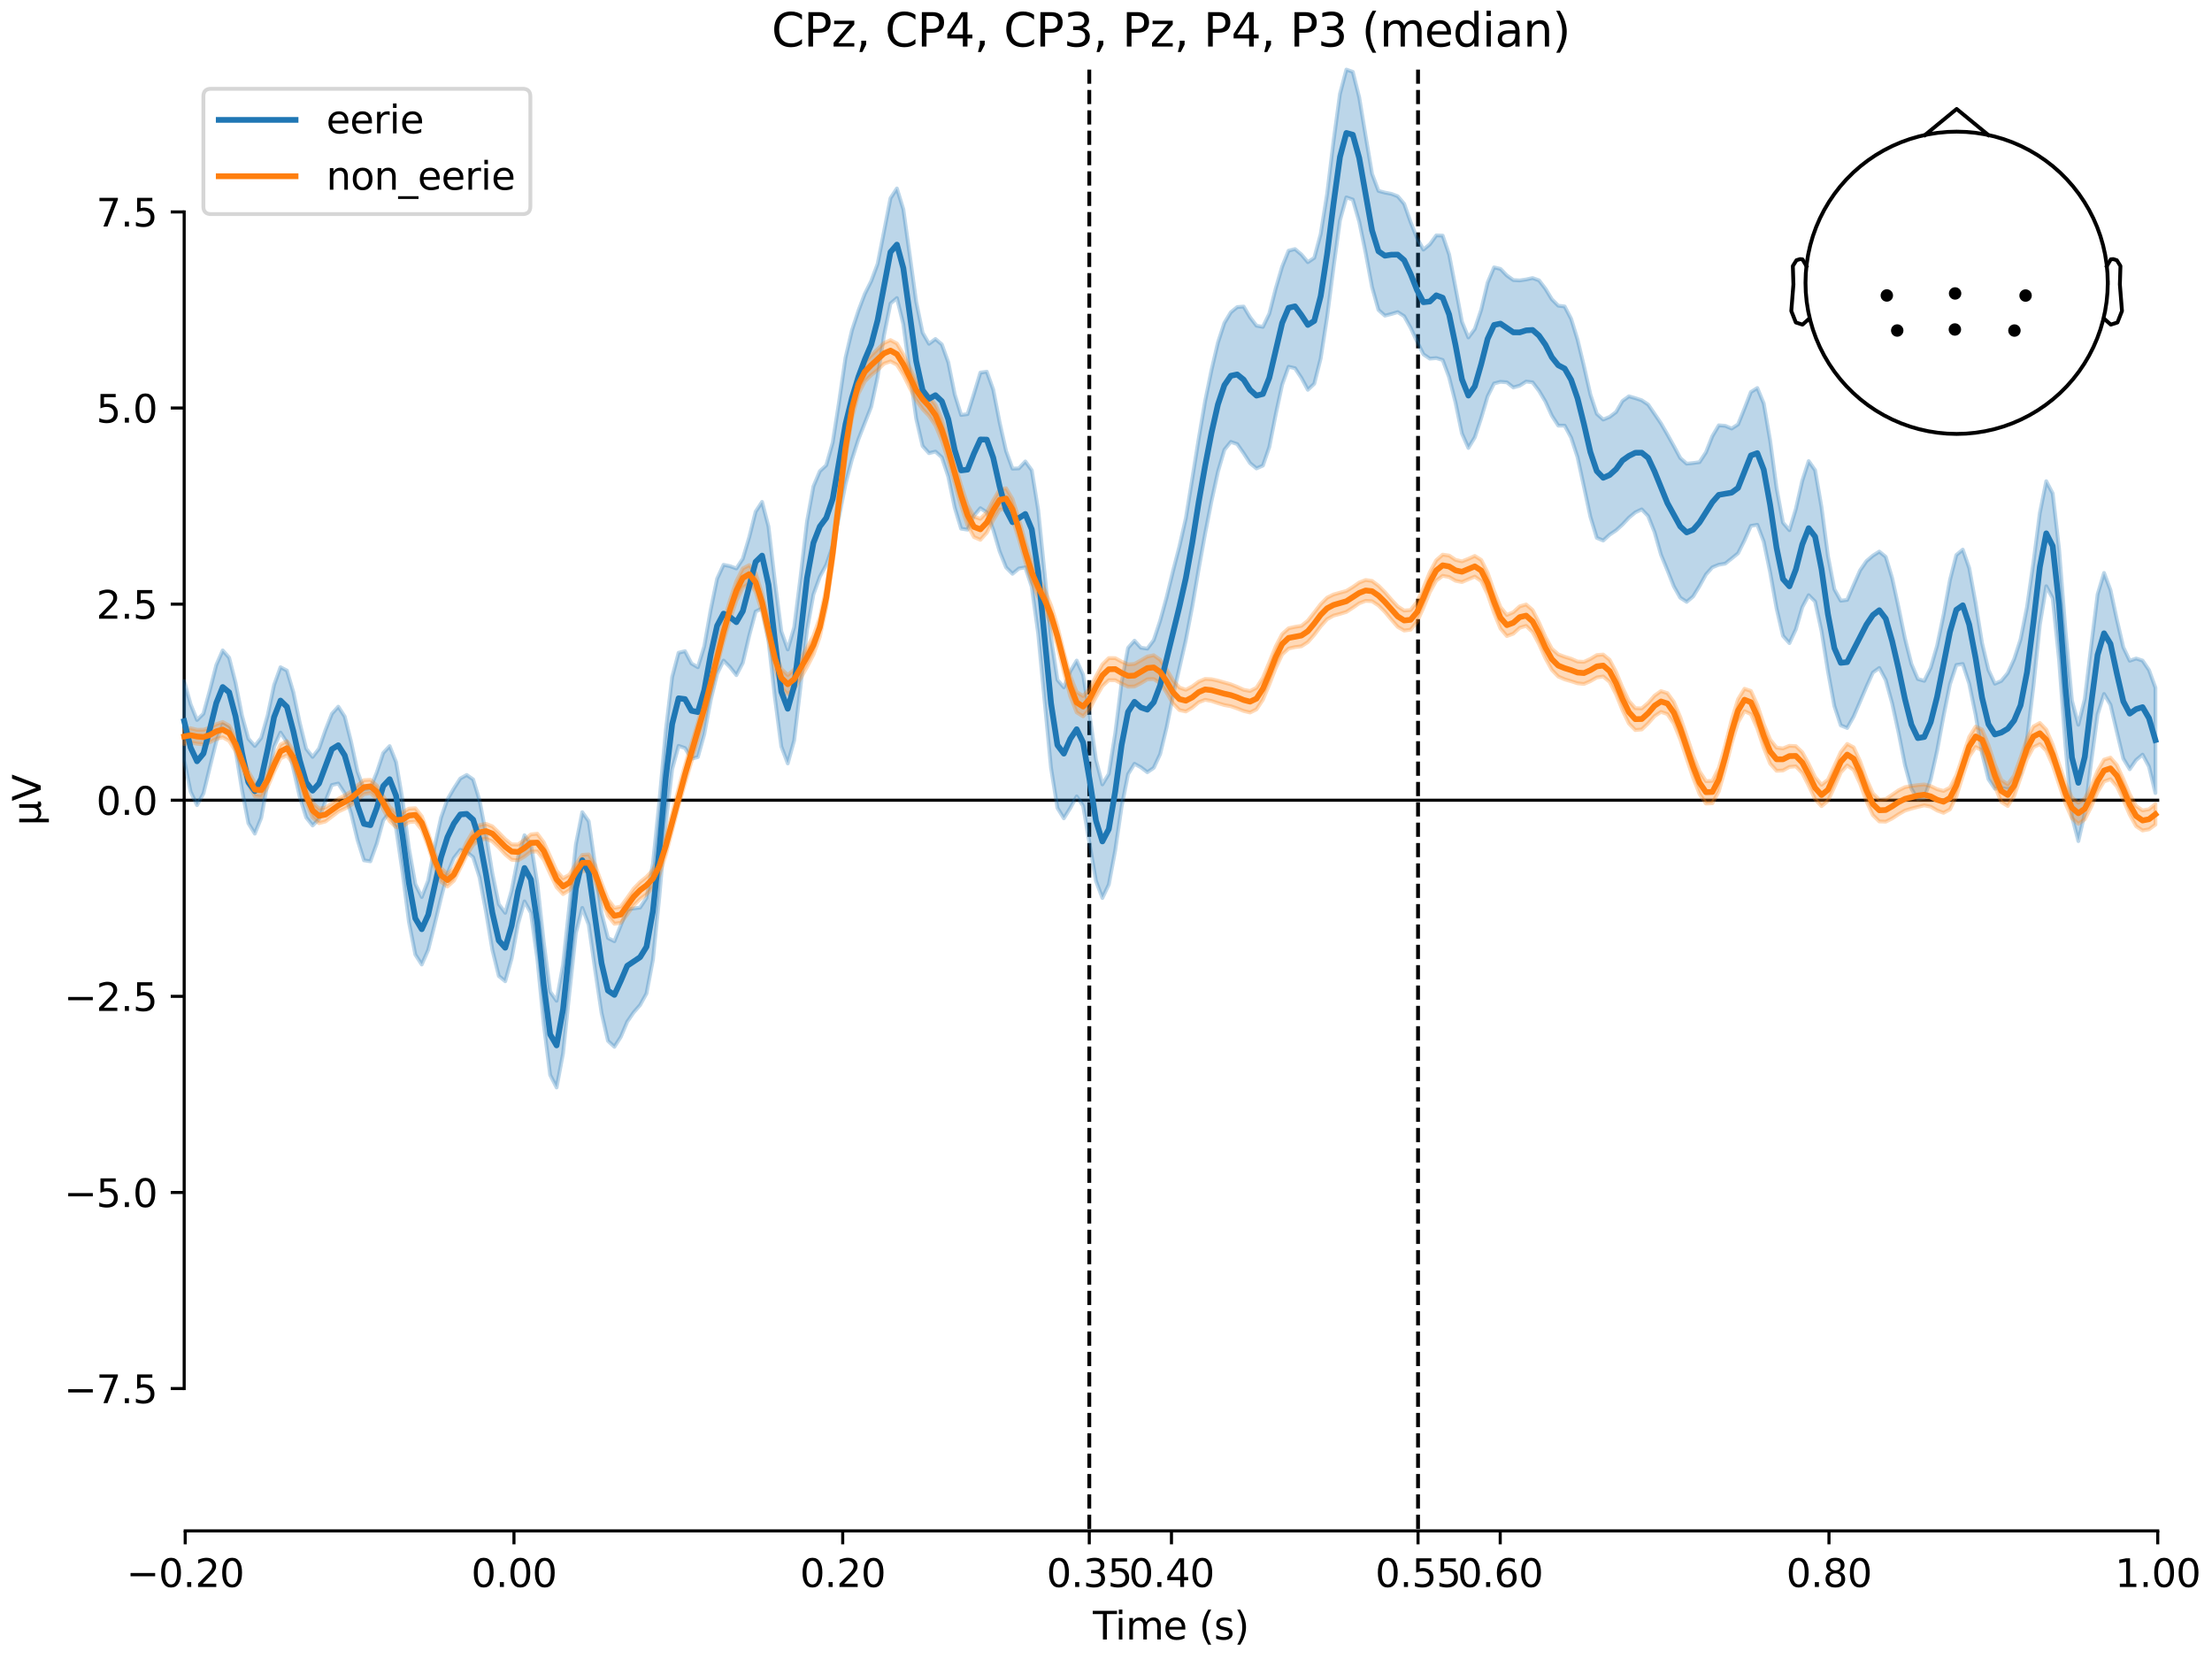 <?xml version="1.0" encoding="utf-8" standalone="no"?>
<!DOCTYPE svg PUBLIC "-//W3C//DTD SVG 1.1//EN"
  "http://www.w3.org/Graphics/SVG/1.1/DTD/svg11.dtd">
<svg xmlns:xlink="http://www.w3.org/1999/xlink" width="576pt" height="432pt" viewBox="0 0 576 432" xmlns="http://www.w3.org/2000/svg" version="1.1">
 <defs>
  <style type="text/css">*{stroke-linejoin: round; stroke-linecap: butt}</style>
 </defs>
 <g id="figure_1">
  <g id="patch_1">
   <path d="M 0 432 
L 576 432 
L 576 0 
L 0 0 
z
" style="fill: #ffffff"/>
  </g>
  <g id="axes_1">
   <g id="patch_2">
    <path d="M 47.961 398.644 
L 561.867 398.644 
L 561.867 18.118 
L 47.961 18.118 
L 47.961 398.644 
z
" style="fill: none; opacity: 0"/>
   </g>
   <g id="patch_3">
    <path d="M 47.961 361.576 
L 47.961 55.185 
" style="fill: none; stroke: #000000; stroke-width: 0.8; stroke-linejoin: miter; stroke-linecap: square"/>
   </g>
   <g id="LineCollection_1">
    <path d="M 283.646 18.118 
L 283.646 398.644 
" clip-path="url(#p8332d11efe)" style="fill: none; stroke-dasharray: 3.7,1.6; stroke-dashoffset: 0; stroke: #000000"/>
    <path d="M 369.253 18.118 
L 369.253 398.644 
" clip-path="url(#p8332d11efe)" style="fill: none; stroke-dasharray: 3.7,1.6; stroke-dashoffset: 0; stroke: #000000"/>
   </g>
   <g id="matplotlib.axis_1">
    <g id="xtick_1">
     <g id="line2d_1">
      <defs>
       <path id="m15c4484900" d="M 0 0 
L 0 3.5 
" style="stroke: #000000; stroke-width: 0.8"/>
      </defs>
      <g>
       <use xlink:href="#m15c4484900" x="48.229" y="398.644" style="stroke: #000000; stroke-width: 0.8"/>
      </g>
     </g>
     <g id="text_1">
      <!-- −0.20 -->
      <g transform="translate(32.906 413.242) scale(0.1 -0.1)">
       <defs>
        <path id="DejaVuSans-2212" d="M 678 2272 
L 4684 2272 
L 4684 1741 
L 678 1741 
L 678 2272 
z
" transform="scale(0.016)"/>
        <path id="DejaVuSans-30" d="M 2034 4250 
Q 1547 4250 1301 3770 
Q 1056 3291 1056 2328 
Q 1056 1369 1301 889 
Q 1547 409 2034 409 
Q 2525 409 2770 889 
Q 3016 1369 3016 2328 
Q 3016 3291 2770 3770 
Q 2525 4250 2034 4250 
z
M 2034 4750 
Q 2819 4750 3233 4129 
Q 3647 3509 3647 2328 
Q 3647 1150 3233 529 
Q 2819 -91 2034 -91 
Q 1250 -91 836 529 
Q 422 1150 422 2328 
Q 422 3509 836 4129 
Q 1250 4750 2034 4750 
z
" transform="scale(0.016)"/>
        <path id="DejaVuSans-2e" d="M 684 794 
L 1344 794 
L 1344 0 
L 684 0 
L 684 794 
z
" transform="scale(0.016)"/>
        <path id="DejaVuSans-32" d="M 1228 531 
L 3431 531 
L 3431 0 
L 469 0 
L 469 531 
Q 828 903 1448 1529 
Q 2069 2156 2228 2338 
Q 2531 2678 2651 2914 
Q 2772 3150 2772 3378 
Q 2772 3750 2511 3984 
Q 2250 4219 1831 4219 
Q 1534 4219 1204 4116 
Q 875 4013 500 3803 
L 500 4441 
Q 881 4594 1212 4672 
Q 1544 4750 1819 4750 
Q 2544 4750 2975 4387 
Q 3406 4025 3406 3419 
Q 3406 3131 3298 2873 
Q 3191 2616 2906 2266 
Q 2828 2175 2409 1742 
Q 1991 1309 1228 531 
z
" transform="scale(0.016)"/>
       </defs>
       <use xlink:href="#DejaVuSans-2212"/>
       <use xlink:href="#DejaVuSans-30" transform="translate(83.789 0)"/>
       <use xlink:href="#DejaVuSans-2e" transform="translate(147.412 0)"/>
       <use xlink:href="#DejaVuSans-32" transform="translate(179.199 0)"/>
       <use xlink:href="#DejaVuSans-30" transform="translate(242.822 0)"/>
      </g>
     </g>
    </g>
    <g id="xtick_2">
     <g id="line2d_2">
      <g>
       <use xlink:href="#m15c4484900" x="133.835" y="398.644" style="stroke: #000000; stroke-width: 0.8"/>
      </g>
     </g>
     <g id="text_2">
      <!-- 0.00 -->
      <g transform="translate(122.702 413.242) scale(0.1 -0.1)">
       <use xlink:href="#DejaVuSans-30"/>
       <use xlink:href="#DejaVuSans-2e" transform="translate(63.623 0)"/>
       <use xlink:href="#DejaVuSans-30" transform="translate(95.41 0)"/>
       <use xlink:href="#DejaVuSans-30" transform="translate(159.033 0)"/>
      </g>
     </g>
    </g>
    <g id="xtick_3">
     <g id="line2d_3">
      <g>
       <use xlink:href="#m15c4484900" x="219.441" y="398.644" style="stroke: #000000; stroke-width: 0.8"/>
      </g>
     </g>
     <g id="text_3">
      <!-- 0.20 -->
      <g transform="translate(208.309 413.242) scale(0.1 -0.1)">
       <use xlink:href="#DejaVuSans-30"/>
       <use xlink:href="#DejaVuSans-2e" transform="translate(63.623 0)"/>
       <use xlink:href="#DejaVuSans-32" transform="translate(95.41 0)"/>
       <use xlink:href="#DejaVuSans-30" transform="translate(159.033 0)"/>
      </g>
     </g>
    </g>
    <g id="xtick_4">
     <g id="line2d_4">
      <g>
       <use xlink:href="#m15c4484900" x="283.646" y="398.644" style="stroke: #000000; stroke-width: 0.8"/>
      </g>
     </g>
     <g id="text_4">
      <!-- 0.35 -->
      <g transform="translate(272.513 413.242) scale(0.1 -0.1)">
       <defs>
        <path id="DejaVuSans-33" d="M 2597 2516 
Q 3050 2419 3304 2112 
Q 3559 1806 3559 1356 
Q 3559 666 3084 287 
Q 2609 -91 1734 -91 
Q 1441 -91 1130 -33 
Q 819 25 488 141 
L 488 750 
Q 750 597 1062 519 
Q 1375 441 1716 441 
Q 2309 441 2620 675 
Q 2931 909 2931 1356 
Q 2931 1769 2642 2001 
Q 2353 2234 1838 2234 
L 1294 2234 
L 1294 2753 
L 1863 2753 
Q 2328 2753 2575 2939 
Q 2822 3125 2822 3475 
Q 2822 3834 2567 4026 
Q 2313 4219 1838 4219 
Q 1578 4219 1281 4162 
Q 984 4106 628 3988 
L 628 4550 
Q 988 4650 1302 4700 
Q 1616 4750 1894 4750 
Q 2613 4750 3031 4423 
Q 3450 4097 3450 3541 
Q 3450 3153 3228 2886 
Q 3006 2619 2597 2516 
z
" transform="scale(0.016)"/>
        <path id="DejaVuSans-35" d="M 691 4666 
L 3169 4666 
L 3169 4134 
L 1269 4134 
L 1269 2991 
Q 1406 3038 1543 3061 
Q 1681 3084 1819 3084 
Q 2600 3084 3056 2656 
Q 3513 2228 3513 1497 
Q 3513 744 3044 326 
Q 2575 -91 1722 -91 
Q 1428 -91 1123 -41 
Q 819 9 494 109 
L 494 744 
Q 775 591 1075 516 
Q 1375 441 1709 441 
Q 2250 441 2565 725 
Q 2881 1009 2881 1497 
Q 2881 1984 2565 2268 
Q 2250 2553 1709 2553 
Q 1456 2553 1204 2497 
Q 953 2441 691 2322 
L 691 4666 
z
" transform="scale(0.016)"/>
       </defs>
       <use xlink:href="#DejaVuSans-30"/>
       <use xlink:href="#DejaVuSans-2e" transform="translate(63.623 0)"/>
       <use xlink:href="#DejaVuSans-33" transform="translate(95.41 0)"/>
       <use xlink:href="#DejaVuSans-35" transform="translate(159.033 0)"/>
      </g>
     </g>
    </g>
    <g id="xtick_5">
     <g id="line2d_5">
      <g>
       <use xlink:href="#m15c4484900" x="305.048" y="398.644" style="stroke: #000000; stroke-width: 0.8"/>
      </g>
     </g>
     <g id="text_5">
      <!-- 0.40 -->
      <g transform="translate(293.915 413.242) scale(0.1 -0.1)">
       <defs>
        <path id="DejaVuSans-34" d="M 2419 4116 
L 825 1625 
L 2419 1625 
L 2419 4116 
z
M 2253 4666 
L 3047 4666 
L 3047 1625 
L 3713 1625 
L 3713 1100 
L 3047 1100 
L 3047 0 
L 2419 0 
L 2419 1100 
L 313 1100 
L 313 1709 
L 2253 4666 
z
" transform="scale(0.016)"/>
       </defs>
       <use xlink:href="#DejaVuSans-30"/>
       <use xlink:href="#DejaVuSans-2e" transform="translate(63.623 0)"/>
       <use xlink:href="#DejaVuSans-34" transform="translate(95.41 0)"/>
       <use xlink:href="#DejaVuSans-30" transform="translate(159.033 0)"/>
      </g>
     </g>
    </g>
    <g id="xtick_6">
     <g id="line2d_6">
      <g>
       <use xlink:href="#m15c4484900" x="369.253" y="398.644" style="stroke: #000000; stroke-width: 0.8"/>
      </g>
     </g>
     <g id="text_6">
      <!-- 0.55 -->
      <g transform="translate(358.12 413.242) scale(0.1 -0.1)">
       <use xlink:href="#DejaVuSans-30"/>
       <use xlink:href="#DejaVuSans-2e" transform="translate(63.623 0)"/>
       <use xlink:href="#DejaVuSans-35" transform="translate(95.41 0)"/>
       <use xlink:href="#DejaVuSans-35" transform="translate(159.033 0)"/>
      </g>
     </g>
    </g>
    <g id="xtick_7">
     <g id="line2d_7">
      <g>
       <use xlink:href="#m15c4484900" x="390.654" y="398.644" style="stroke: #000000; stroke-width: 0.8"/>
      </g>
     </g>
     <g id="text_7">
      <!-- 0.60 -->
      <g transform="translate(379.521 413.242) scale(0.1 -0.1)">
       <defs>
        <path id="DejaVuSans-36" d="M 2113 2584 
Q 1688 2584 1439 2293 
Q 1191 2003 1191 1497 
Q 1191 994 1439 701 
Q 1688 409 2113 409 
Q 2538 409 2786 701 
Q 3034 994 3034 1497 
Q 3034 2003 2786 2293 
Q 2538 2584 2113 2584 
z
M 3366 4563 
L 3366 3988 
Q 3128 4100 2886 4159 
Q 2644 4219 2406 4219 
Q 1781 4219 1451 3797 
Q 1122 3375 1075 2522 
Q 1259 2794 1537 2939 
Q 1816 3084 2150 3084 
Q 2853 3084 3261 2657 
Q 3669 2231 3669 1497 
Q 3669 778 3244 343 
Q 2819 -91 2113 -91 
Q 1303 -91 875 529 
Q 447 1150 447 2328 
Q 447 3434 972 4092 
Q 1497 4750 2381 4750 
Q 2619 4750 2861 4703 
Q 3103 4656 3366 4563 
z
" transform="scale(0.016)"/>
       </defs>
       <use xlink:href="#DejaVuSans-30"/>
       <use xlink:href="#DejaVuSans-2e" transform="translate(63.623 0)"/>
       <use xlink:href="#DejaVuSans-36" transform="translate(95.41 0)"/>
       <use xlink:href="#DejaVuSans-30" transform="translate(159.033 0)"/>
      </g>
     </g>
    </g>
    <g id="xtick_8">
     <g id="line2d_8">
      <g>
       <use xlink:href="#m15c4484900" x="476.261" y="398.644" style="stroke: #000000; stroke-width: 0.8"/>
      </g>
     </g>
     <g id="text_8">
      <!-- 0.80 -->
      <g transform="translate(465.128 413.242) scale(0.1 -0.1)">
       <defs>
        <path id="DejaVuSans-38" d="M 2034 2216 
Q 1584 2216 1326 1975 
Q 1069 1734 1069 1313 
Q 1069 891 1326 650 
Q 1584 409 2034 409 
Q 2484 409 2743 651 
Q 3003 894 3003 1313 
Q 3003 1734 2745 1975 
Q 2488 2216 2034 2216 
z
M 1403 2484 
Q 997 2584 770 2862 
Q 544 3141 544 3541 
Q 544 4100 942 4425 
Q 1341 4750 2034 4750 
Q 2731 4750 3128 4425 
Q 3525 4100 3525 3541 
Q 3525 3141 3298 2862 
Q 3072 2584 2669 2484 
Q 3125 2378 3379 2068 
Q 3634 1759 3634 1313 
Q 3634 634 3220 271 
Q 2806 -91 2034 -91 
Q 1263 -91 848 271 
Q 434 634 434 1313 
Q 434 1759 690 2068 
Q 947 2378 1403 2484 
z
M 1172 3481 
Q 1172 3119 1398 2916 
Q 1625 2713 2034 2713 
Q 2441 2713 2670 2916 
Q 2900 3119 2900 3481 
Q 2900 3844 2670 4047 
Q 2441 4250 2034 4250 
Q 1625 4250 1398 4047 
Q 1172 3844 1172 3481 
z
" transform="scale(0.016)"/>
       </defs>
       <use xlink:href="#DejaVuSans-30"/>
       <use xlink:href="#DejaVuSans-2e" transform="translate(63.623 0)"/>
       <use xlink:href="#DejaVuSans-38" transform="translate(95.41 0)"/>
       <use xlink:href="#DejaVuSans-30" transform="translate(159.033 0)"/>
      </g>
     </g>
    </g>
    <g id="xtick_9">
     <g id="line2d_9">
      <g>
       <use xlink:href="#m15c4484900" x="561.867" y="398.644" style="stroke: #000000; stroke-width: 0.8"/>
      </g>
     </g>
     <g id="text_9">
      <!-- 1.00 -->
      <g transform="translate(550.734 413.242) scale(0.1 -0.1)">
       <defs>
        <path id="DejaVuSans-31" d="M 794 531 
L 1825 531 
L 1825 4091 
L 703 3866 
L 703 4441 
L 1819 4666 
L 2450 4666 
L 2450 531 
L 3481 531 
L 3481 0 
L 794 0 
L 794 531 
z
" transform="scale(0.016)"/>
       </defs>
       <use xlink:href="#DejaVuSans-31"/>
       <use xlink:href="#DejaVuSans-2e" transform="translate(63.623 0)"/>
       <use xlink:href="#DejaVuSans-30" transform="translate(95.41 0)"/>
       <use xlink:href="#DejaVuSans-30" transform="translate(159.033 0)"/>
      </g>
     </g>
    </g>
    <g id="text_10">
     <!-- Time (s) -->
     <g transform="translate(284.585 426.92) scale(0.1 -0.1)">
      <defs>
       <path id="DejaVuSans-54" d="M -19 4666 
L 3928 4666 
L 3928 4134 
L 2272 4134 
L 2272 0 
L 1638 0 
L 1638 4134 
L -19 4134 
L -19 4666 
z
" transform="scale(0.016)"/>
       <path id="DejaVuSans-69" d="M 603 3500 
L 1178 3500 
L 1178 0 
L 603 0 
L 603 3500 
z
M 603 4863 
L 1178 4863 
L 1178 4134 
L 603 4134 
L 603 4863 
z
" transform="scale(0.016)"/>
       <path id="DejaVuSans-6d" d="M 3328 2828 
Q 3544 3216 3844 3400 
Q 4144 3584 4550 3584 
Q 5097 3584 5394 3201 
Q 5691 2819 5691 2113 
L 5691 0 
L 5113 0 
L 5113 2094 
Q 5113 2597 4934 2840 
Q 4756 3084 4391 3084 
Q 3944 3084 3684 2787 
Q 3425 2491 3425 1978 
L 3425 0 
L 2847 0 
L 2847 2094 
Q 2847 2600 2669 2842 
Q 2491 3084 2119 3084 
Q 1678 3084 1418 2786 
Q 1159 2488 1159 1978 
L 1159 0 
L 581 0 
L 581 3500 
L 1159 3500 
L 1159 2956 
Q 1356 3278 1631 3431 
Q 1906 3584 2284 3584 
Q 2666 3584 2933 3390 
Q 3200 3197 3328 2828 
z
" transform="scale(0.016)"/>
       <path id="DejaVuSans-65" d="M 3597 1894 
L 3597 1613 
L 953 1613 
Q 991 1019 1311 708 
Q 1631 397 2203 397 
Q 2534 397 2845 478 
Q 3156 559 3463 722 
L 3463 178 
Q 3153 47 2828 -22 
Q 2503 -91 2169 -91 
Q 1331 -91 842 396 
Q 353 884 353 1716 
Q 353 2575 817 3079 
Q 1281 3584 2069 3584 
Q 2775 3584 3186 3129 
Q 3597 2675 3597 1894 
z
M 3022 2063 
Q 3016 2534 2758 2815 
Q 2500 3097 2075 3097 
Q 1594 3097 1305 2825 
Q 1016 2553 972 2059 
L 3022 2063 
z
" transform="scale(0.016)"/>
       <path id="DejaVuSans-20" transform="scale(0.016)"/>
       <path id="DejaVuSans-28" d="M 1984 4856 
Q 1566 4138 1362 3434 
Q 1159 2731 1159 2009 
Q 1159 1288 1364 580 
Q 1569 -128 1984 -844 
L 1484 -844 
Q 1016 -109 783 600 
Q 550 1309 550 2009 
Q 550 2706 781 3412 
Q 1013 4119 1484 4856 
L 1984 4856 
z
" transform="scale(0.016)"/>
       <path id="DejaVuSans-73" d="M 2834 3397 
L 2834 2853 
Q 2591 2978 2328 3040 
Q 2066 3103 1784 3103 
Q 1356 3103 1142 2972 
Q 928 2841 928 2578 
Q 928 2378 1081 2264 
Q 1234 2150 1697 2047 
L 1894 2003 
Q 2506 1872 2764 1633 
Q 3022 1394 3022 966 
Q 3022 478 2636 193 
Q 2250 -91 1575 -91 
Q 1294 -91 989 -36 
Q 684 19 347 128 
L 347 722 
Q 666 556 975 473 
Q 1284 391 1588 391 
Q 1994 391 2212 530 
Q 2431 669 2431 922 
Q 2431 1156 2273 1281 
Q 2116 1406 1581 1522 
L 1381 1569 
Q 847 1681 609 1914 
Q 372 2147 372 2553 
Q 372 3047 722 3315 
Q 1072 3584 1716 3584 
Q 2034 3584 2315 3537 
Q 2597 3491 2834 3397 
z
" transform="scale(0.016)"/>
       <path id="DejaVuSans-29" d="M 513 4856 
L 1013 4856 
Q 1481 4119 1714 3412 
Q 1947 2706 1947 2009 
Q 1947 1309 1714 600 
Q 1481 -109 1013 -844 
L 513 -844 
Q 928 -128 1133 580 
Q 1338 1288 1338 2009 
Q 1338 2731 1133 3434 
Q 928 4138 513 4856 
z
" transform="scale(0.016)"/>
      </defs>
      <use xlink:href="#DejaVuSans-54"/>
      <use xlink:href="#DejaVuSans-69" transform="translate(57.959 0)"/>
      <use xlink:href="#DejaVuSans-6d" transform="translate(85.742 0)"/>
      <use xlink:href="#DejaVuSans-65" transform="translate(183.154 0)"/>
      <use xlink:href="#DejaVuSans-20" transform="translate(244.678 0)"/>
      <use xlink:href="#DejaVuSans-28" transform="translate(276.465 0)"/>
      <use xlink:href="#DejaVuSans-73" transform="translate(315.479 0)"/>
      <use xlink:href="#DejaVuSans-29" transform="translate(367.578 0)"/>
     </g>
    </g>
   </g>
   <g id="matplotlib.axis_2">
    <g id="ytick_1">
     <g id="line2d_10">
      <defs>
       <path id="m338c33fd3d" d="M 0 0 
L -3.5 0 
" style="stroke: #000000; stroke-width: 0.8"/>
      </defs>
      <g>
       <use xlink:href="#m338c33fd3d" x="47.961" y="361.576" style="stroke: #000000; stroke-width: 0.8"/>
      </g>
     </g>
     <g id="text_11">
      <!-- −7.5 -->
      <g transform="translate(16.678 365.376) scale(0.1 -0.1)">
       <defs>
        <path id="DejaVuSans-37" d="M 525 4666 
L 3525 4666 
L 3525 4397 
L 1831 0 
L 1172 0 
L 2766 4134 
L 525 4134 
L 525 4666 
z
" transform="scale(0.016)"/>
       </defs>
       <use xlink:href="#DejaVuSans-2212"/>
       <use xlink:href="#DejaVuSans-37" transform="translate(83.789 0)"/>
       <use xlink:href="#DejaVuSans-2e" transform="translate(147.412 0)"/>
       <use xlink:href="#DejaVuSans-35" transform="translate(179.199 0)"/>
      </g>
     </g>
    </g>
    <g id="ytick_2">
     <g id="line2d_11">
      <g>
       <use xlink:href="#m338c33fd3d" x="47.961" y="310.511" style="stroke: #000000; stroke-width: 0.8"/>
      </g>
     </g>
     <g id="text_12">
      <!-- −5.0 -->
      <g transform="translate(16.678 314.311) scale(0.1 -0.1)">
       <use xlink:href="#DejaVuSans-2212"/>
       <use xlink:href="#DejaVuSans-35" transform="translate(83.789 0)"/>
       <use xlink:href="#DejaVuSans-2e" transform="translate(147.412 0)"/>
       <use xlink:href="#DejaVuSans-30" transform="translate(179.199 0)"/>
      </g>
     </g>
    </g>
    <g id="ytick_3">
     <g id="line2d_12">
      <g>
       <use xlink:href="#m338c33fd3d" x="47.961" y="259.446" style="stroke: #000000; stroke-width: 0.8"/>
      </g>
     </g>
     <g id="text_13">
      <!-- −2.5 -->
      <g transform="translate(16.678 263.245) scale(0.1 -0.1)">
       <use xlink:href="#DejaVuSans-2212"/>
       <use xlink:href="#DejaVuSans-32" transform="translate(83.789 0)"/>
       <use xlink:href="#DejaVuSans-2e" transform="translate(147.412 0)"/>
       <use xlink:href="#DejaVuSans-35" transform="translate(179.199 0)"/>
      </g>
     </g>
    </g>
    <g id="ytick_4">
     <g id="line2d_13">
      <g>
       <use xlink:href="#m338c33fd3d" x="47.961" y="208.381" style="stroke: #000000; stroke-width: 0.8"/>
      </g>
     </g>
     <g id="text_14">
      <!-- 0.0 -->
      <g transform="translate(25.058 212.18) scale(0.1 -0.1)">
       <use xlink:href="#DejaVuSans-30"/>
       <use xlink:href="#DejaVuSans-2e" transform="translate(63.623 0)"/>
       <use xlink:href="#DejaVuSans-30" transform="translate(95.41 0)"/>
      </g>
     </g>
    </g>
    <g id="ytick_5">
     <g id="line2d_14">
      <g>
       <use xlink:href="#m338c33fd3d" x="47.961" y="157.316" style="stroke: #000000; stroke-width: 0.8"/>
      </g>
     </g>
     <g id="text_15">
      <!-- 2.5 -->
      <g transform="translate(25.058 161.115) scale(0.1 -0.1)">
       <use xlink:href="#DejaVuSans-32"/>
       <use xlink:href="#DejaVuSans-2e" transform="translate(63.623 0)"/>
       <use xlink:href="#DejaVuSans-35" transform="translate(95.41 0)"/>
      </g>
     </g>
    </g>
    <g id="ytick_6">
     <g id="line2d_15">
      <g>
       <use xlink:href="#m338c33fd3d" x="47.961" y="106.251" style="stroke: #000000; stroke-width: 0.8"/>
      </g>
     </g>
     <g id="text_16">
      <!-- 5.0 -->
      <g transform="translate(25.058 110.05) scale(0.1 -0.1)">
       <use xlink:href="#DejaVuSans-35"/>
       <use xlink:href="#DejaVuSans-2e" transform="translate(63.623 0)"/>
       <use xlink:href="#DejaVuSans-30" transform="translate(95.41 0)"/>
      </g>
     </g>
    </g>
    <g id="ytick_7">
     <g id="line2d_16">
      <g>
       <use xlink:href="#m338c33fd3d" x="47.961" y="55.185" style="stroke: #000000; stroke-width: 0.8"/>
      </g>
     </g>
     <g id="text_17">
      <!-- 7.5 -->
      <g transform="translate(25.058 58.985) scale(0.1 -0.1)">
       <use xlink:href="#DejaVuSans-37"/>
       <use xlink:href="#DejaVuSans-2e" transform="translate(63.623 0)"/>
       <use xlink:href="#DejaVuSans-35" transform="translate(95.41 0)"/>
      </g>
     </g>
    </g>
    <g id="text_18">
     <!-- µV -->
     <g transform="translate(10.599 214.982) rotate(-90) scale(0.1 -0.1)">
      <defs>
       <path id="DejaVuSans-b5" d="M 544 -1331 
L 544 3500 
L 1119 3500 
L 1119 1325 
Q 1119 872 1334 640 
Q 1550 409 1972 409 
Q 2434 409 2667 671 
Q 2900 934 2900 1459 
L 2900 3500 
L 3475 3500 
L 3475 806 
Q 3475 619 3529 530 
Q 3584 441 3700 441 
Q 3728 441 3778 458 
Q 3828 475 3916 513 
L 3916 50 
Q 3788 -22 3673 -56 
Q 3559 -91 3450 -91 
Q 3234 -91 3106 31 
Q 2978 153 2931 403 
Q 2775 156 2548 32 
Q 2322 -91 2016 -91 
Q 1697 -91 1473 31 
Q 1250 153 1119 397 
L 1119 -1331 
L 544 -1331 
z
" transform="scale(0.016)"/>
       <path id="DejaVuSans-56" d="M 1831 0 
L 50 4666 
L 709 4666 
L 2188 738 
L 3669 4666 
L 4325 4666 
L 2547 0 
L 1831 0 
z
" transform="scale(0.016)"/>
      </defs>
      <use xlink:href="#DejaVuSans-b5"/>
      <use xlink:href="#DejaVuSans-56" transform="translate(63.623 0)"/>
     </g>
    </g>
   </g>
   <g id="patch_4">
    <path d="M 48.229 398.644 
L 561.867 398.644 
" style="fill: none; stroke: #000000; stroke-width: 0.8; stroke-linejoin: miter; stroke-linecap: square"/>
   </g>
   <g id="patch_5">
    <path d="M 47.961 208.381 
L 561.867 208.381 
" style="fill: none; stroke: #000000; stroke-width: 0.8; stroke-linejoin: miter; stroke-linecap: square"/>
   </g>
   <g id="text_19">
    <!-- CPz, CP4, CP3, Pz, P4, P3 (median) -->
    <g transform="translate(200.921 12.118) scale(0.12 -0.12)">
     <defs>
      <path id="DejaVuSans-43" d="M 4122 4306 
L 4122 3641 
Q 3803 3938 3442 4084 
Q 3081 4231 2675 4231 
Q 1875 4231 1450 3742 
Q 1025 3253 1025 2328 
Q 1025 1406 1450 917 
Q 1875 428 2675 428 
Q 3081 428 3442 575 
Q 3803 722 4122 1019 
L 4122 359 
Q 3791 134 3420 21 
Q 3050 -91 2638 -91 
Q 1578 -91 968 557 
Q 359 1206 359 2328 
Q 359 3453 968 4101 
Q 1578 4750 2638 4750 
Q 3056 4750 3426 4639 
Q 3797 4528 4122 4306 
z
" transform="scale(0.016)"/>
      <path id="DejaVuSans-50" d="M 1259 4147 
L 1259 2394 
L 2053 2394 
Q 2494 2394 2734 2622 
Q 2975 2850 2975 3272 
Q 2975 3691 2734 3919 
Q 2494 4147 2053 4147 
L 1259 4147 
z
M 628 4666 
L 2053 4666 
Q 2838 4666 3239 4311 
Q 3641 3956 3641 3272 
Q 3641 2581 3239 2228 
Q 2838 1875 2053 1875 
L 1259 1875 
L 1259 0 
L 628 0 
L 628 4666 
z
" transform="scale(0.016)"/>
      <path id="DejaVuSans-7a" d="M 353 3500 
L 3084 3500 
L 3084 2975 
L 922 459 
L 3084 459 
L 3084 0 
L 275 0 
L 275 525 
L 2438 3041 
L 353 3041 
L 353 3500 
z
" transform="scale(0.016)"/>
      <path id="DejaVuSans-2c" d="M 750 794 
L 1409 794 
L 1409 256 
L 897 -744 
L 494 -744 
L 750 256 
L 750 794 
z
" transform="scale(0.016)"/>
      <path id="DejaVuSans-64" d="M 2906 2969 
L 2906 4863 
L 3481 4863 
L 3481 0 
L 2906 0 
L 2906 525 
Q 2725 213 2448 61 
Q 2172 -91 1784 -91 
Q 1150 -91 751 415 
Q 353 922 353 1747 
Q 353 2572 751 3078 
Q 1150 3584 1784 3584 
Q 2172 3584 2448 3432 
Q 2725 3281 2906 2969 
z
M 947 1747 
Q 947 1113 1208 752 
Q 1469 391 1925 391 
Q 2381 391 2643 752 
Q 2906 1113 2906 1747 
Q 2906 2381 2643 2742 
Q 2381 3103 1925 3103 
Q 1469 3103 1208 2742 
Q 947 2381 947 1747 
z
" transform="scale(0.016)"/>
      <path id="DejaVuSans-61" d="M 2194 1759 
Q 1497 1759 1228 1600 
Q 959 1441 959 1056 
Q 959 750 1161 570 
Q 1363 391 1709 391 
Q 2188 391 2477 730 
Q 2766 1069 2766 1631 
L 2766 1759 
L 2194 1759 
z
M 3341 1997 
L 3341 0 
L 2766 0 
L 2766 531 
Q 2569 213 2275 61 
Q 1981 -91 1556 -91 
Q 1019 -91 701 211 
Q 384 513 384 1019 
Q 384 1609 779 1909 
Q 1175 2209 1959 2209 
L 2766 2209 
L 2766 2266 
Q 2766 2663 2505 2880 
Q 2244 3097 1772 3097 
Q 1472 3097 1187 3025 
Q 903 2953 641 2809 
L 641 3341 
Q 956 3463 1253 3523 
Q 1550 3584 1831 3584 
Q 2591 3584 2966 3190 
Q 3341 2797 3341 1997 
z
" transform="scale(0.016)"/>
      <path id="DejaVuSans-6e" d="M 3513 2113 
L 3513 0 
L 2938 0 
L 2938 2094 
Q 2938 2591 2744 2837 
Q 2550 3084 2163 3084 
Q 1697 3084 1428 2787 
Q 1159 2491 1159 1978 
L 1159 0 
L 581 0 
L 581 3500 
L 1159 3500 
L 1159 2956 
Q 1366 3272 1645 3428 
Q 1925 3584 2291 3584 
Q 2894 3584 3203 3211 
Q 3513 2838 3513 2113 
z
" transform="scale(0.016)"/>
     </defs>
     <use xlink:href="#DejaVuSans-43"/>
     <use xlink:href="#DejaVuSans-50" transform="translate(69.824 0)"/>
     <use xlink:href="#DejaVuSans-7a" transform="translate(130.127 0)"/>
     <use xlink:href="#DejaVuSans-2c" transform="translate(182.617 0)"/>
     <use xlink:href="#DejaVuSans-20" transform="translate(214.404 0)"/>
     <use xlink:href="#DejaVuSans-43" transform="translate(246.191 0)"/>
     <use xlink:href="#DejaVuSans-50" transform="translate(316.016 0)"/>
     <use xlink:href="#DejaVuSans-34" transform="translate(376.318 0)"/>
     <use xlink:href="#DejaVuSans-2c" transform="translate(439.941 0)"/>
     <use xlink:href="#DejaVuSans-20" transform="translate(471.729 0)"/>
     <use xlink:href="#DejaVuSans-43" transform="translate(503.516 0)"/>
     <use xlink:href="#DejaVuSans-50" transform="translate(573.34 0)"/>
     <use xlink:href="#DejaVuSans-33" transform="translate(633.643 0)"/>
     <use xlink:href="#DejaVuSans-2c" transform="translate(697.266 0)"/>
     <use xlink:href="#DejaVuSans-20" transform="translate(729.053 0)"/>
     <use xlink:href="#DejaVuSans-50" transform="translate(760.84 0)"/>
     <use xlink:href="#DejaVuSans-7a" transform="translate(821.143 0)"/>
     <use xlink:href="#DejaVuSans-2c" transform="translate(873.633 0)"/>
     <use xlink:href="#DejaVuSans-20" transform="translate(905.42 0)"/>
     <use xlink:href="#DejaVuSans-50" transform="translate(937.207 0)"/>
     <use xlink:href="#DejaVuSans-34" transform="translate(997.51 0)"/>
     <use xlink:href="#DejaVuSans-2c" transform="translate(1061.133 0)"/>
     <use xlink:href="#DejaVuSans-20" transform="translate(1092.92 0)"/>
     <use xlink:href="#DejaVuSans-50" transform="translate(1124.707 0)"/>
     <use xlink:href="#DejaVuSans-33" transform="translate(1185.01 0)"/>
     <use xlink:href="#DejaVuSans-20" transform="translate(1248.633 0)"/>
     <use xlink:href="#DejaVuSans-28" transform="translate(1280.42 0)"/>
     <use xlink:href="#DejaVuSans-6d" transform="translate(1319.434 0)"/>
     <use xlink:href="#DejaVuSans-65" transform="translate(1416.846 0)"/>
     <use xlink:href="#DejaVuSans-64" transform="translate(1478.369 0)"/>
     <use xlink:href="#DejaVuSans-69" transform="translate(1541.846 0)"/>
     <use xlink:href="#DejaVuSans-61" transform="translate(1569.629 0)"/>
     <use xlink:href="#DejaVuSans-6e" transform="translate(1630.908 0)"/>
     <use xlink:href="#DejaVuSans-29" transform="translate(1694.287 0)"/>
    </g>
   </g>
   <g id="legend_1">
    <g id="patch_6">
     <path d="M 54.961 55.753 
L 136.103 55.753 
Q 138.103 55.753 138.103 53.753 
L 138.103 25.118 
Q 138.103 23.118 136.103 23.118 
L 54.961 23.118 
Q 52.961 23.118 52.961 25.118 
L 52.961 53.753 
Q 52.961 55.753 54.961 55.753 
z
" style="fill: #ffffff; opacity: 0.8; stroke: #cccccc; stroke-linejoin: miter"/>
    </g>
    <g id="line2d_17">
     <path d="M 56.961 31.217 
L 66.961 31.217 
L 76.961 31.217 
" style="fill: none; stroke: #1f77b4; stroke-width: 1.5; stroke-linecap: square"/>
    </g>
    <g id="text_20">
     <!-- eerie -->
     <g transform="translate(84.961 34.717) scale(0.1 -0.1)">
      <defs>
       <path id="DejaVuSans-72" d="M 2631 2963 
Q 2534 3019 2420 3045 
Q 2306 3072 2169 3072 
Q 1681 3072 1420 2755 
Q 1159 2438 1159 1844 
L 1159 0 
L 581 0 
L 581 3500 
L 1159 3500 
L 1159 2956 
Q 1341 3275 1631 3429 
Q 1922 3584 2338 3584 
Q 2397 3584 2469 3576 
Q 2541 3569 2628 3553 
L 2631 2963 
z
" transform="scale(0.016)"/>
      </defs>
      <use xlink:href="#DejaVuSans-65"/>
      <use xlink:href="#DejaVuSans-65" transform="translate(61.523 0)"/>
      <use xlink:href="#DejaVuSans-72" transform="translate(123.047 0)"/>
      <use xlink:href="#DejaVuSans-69" transform="translate(164.16 0)"/>
      <use xlink:href="#DejaVuSans-65" transform="translate(191.943 0)"/>
     </g>
    </g>
    <g id="line2d_18">
     <path d="M 56.961 45.895 
L 66.961 45.895 
L 76.961 45.895 
" style="fill: none; stroke: #ff7f0e; stroke-width: 1.5; stroke-linecap: square"/>
    </g>
    <g id="text_21">
     <!-- non_eerie -->
     <g transform="translate(84.961 49.395) scale(0.1 -0.1)">
      <defs>
       <path id="DejaVuSans-6f" d="M 1959 3097 
Q 1497 3097 1228 2736 
Q 959 2375 959 1747 
Q 959 1119 1226 758 
Q 1494 397 1959 397 
Q 2419 397 2687 759 
Q 2956 1122 2956 1747 
Q 2956 2369 2687 2733 
Q 2419 3097 1959 3097 
z
M 1959 3584 
Q 2709 3584 3137 3096 
Q 3566 2609 3566 1747 
Q 3566 888 3137 398 
Q 2709 -91 1959 -91 
Q 1206 -91 779 398 
Q 353 888 353 1747 
Q 353 2609 779 3096 
Q 1206 3584 1959 3584 
z
" transform="scale(0.016)"/>
       <path id="DejaVuSans-5f" d="M 3263 -1063 
L 3263 -1509 
L -63 -1509 
L -63 -1063 
L 3263 -1063 
z
" transform="scale(0.016)"/>
      </defs>
      <use xlink:href="#DejaVuSans-6e"/>
      <use xlink:href="#DejaVuSans-6f" transform="translate(63.379 0)"/>
      <use xlink:href="#DejaVuSans-6e" transform="translate(124.561 0)"/>
      <use xlink:href="#DejaVuSans-5f" transform="translate(187.939 0)"/>
      <use xlink:href="#DejaVuSans-65" transform="translate(237.939 0)"/>
      <use xlink:href="#DejaVuSans-65" transform="translate(299.463 0)"/>
      <use xlink:href="#DejaVuSans-72" transform="translate(360.986 0)"/>
      <use xlink:href="#DejaVuSans-69" transform="translate(402.1 0)"/>
      <use xlink:href="#DejaVuSans-65" transform="translate(429.883 0)"/>
     </g>
    </g>
   </g>
   <g id="FillBetweenPolyCollection_1">
    <defs>
     <path id="m893ad7b2a5" d="M 47.961 -254.646 
L 47.961 -234.042 
L 49.633 -225.846 
L 51.305 -222.343 
L 52.977 -225.381 
L 54.649 -232.222 
L 56.321 -238.903 
L 57.993 -243.332 
L 59.665 -242.317 
L 61.337 -236.672 
L 63.009 -226.351 
L 64.681 -217.62 
L 66.353 -214.92 
L 68.025 -219.029 
L 69.697 -228.237 
L 71.369 -237.55 
L 73.041 -241.246 
L 74.713 -238.7 
L 76.385 -231.852 
L 78.057 -224.484 
L 79.729 -219.137 
L 81.401 -217.043 
L 83.073 -218.704 
L 84.745 -223.42 
L 86.417 -227.58 
L 88.089 -227.97 
L 89.761 -225.42 
L 91.433 -220.188 
L 93.105 -213.266 
L 94.777 -207.977 
L 96.449 -207.718 
L 98.121 -212.366 
L 99.793 -218.37 
L 101.465 -220.551 
L 103.137 -216.318 
L 104.809 -204.959 
L 106.481 -191.956 
L 108.153 -183.423 
L 109.825 -180.838 
L 111.497 -184.649 
L 113.169 -191.224 
L 114.841 -198.159 
L 116.513 -204.536 
L 118.185 -208.558 
L 119.857 -210.698 
L 121.529 -210.14 
L 123.201 -208.793 
L 124.873 -203.525 
L 126.545 -194.617 
L 128.217 -184.639 
L 129.889 -177.854 
L 131.561 -176.479 
L 133.233 -182.44 
L 134.905 -191.468 
L 136.577 -197.275 
L 138.249 -194.285 
L 139.921 -182.315 
L 141.593 -165.259 
L 143.265 -152.072 
L 144.937 -148.818 
L 146.609 -157.686 
L 148.281 -173.511 
L 149.953 -189.007 
L 151.625 -195.586 
L 153.297 -191.2 
L 154.969 -179.438 
L 156.641 -168.263 
L 158.313 -160.957 
L 159.985 -159.412 
L 161.657 -161.998 
L 163.329 -165.945 
L 165.001 -168.368 
L 166.673 -170.276 
L 168.345 -173.306 
L 170.017 -182.042 
L 171.689 -198.436 
L 173.361 -217.529 
L 175.033 -231.709 
L 176.705 -237.778 
L 178.377 -237.201 
L 180.049 -234.41 
L 181.721 -234.859 
L 183.393 -240.8 
L 185.065 -249.684 
L 186.737 -256.541 
L 188.409 -259.985 
L 190.081 -258.298 
L 191.753 -256.189 
L 193.425 -259.387 
L 195.097 -266.49 
L 196.769 -272.751 
L 198.441 -273.604 
L 200.113 -265.095 
L 201.785 -250.339 
L 203.457 -237.607 
L 205.129 -233.202 
L 206.801 -239.214 
L 208.473 -253.34 
L 210.145 -267.979 
L 211.817 -277.208 
L 213.489 -281.821 
L 215.161 -284.948 
L 216.833 -289.84 
L 218.505 -297.553 
L 220.177 -305.96 
L 221.849 -312.357 
L 223.521 -317.587 
L 225.193 -321.84 
L 226.865 -326.086 
L 228.537 -333.902 
L 230.209 -344.759 
L 231.881 -352.96 
L 233.553 -354.383 
L 235.225 -347.601 
L 236.897 -335.031 
L 238.569 -323.024 
L 240.241 -315.855 
L 241.913 -313.998 
L 243.585 -314.407 
L 245.257 -312.909 
L 246.929 -307.884 
L 248.601 -299.835 
L 250.273 -294.333 
L 251.945 -294.071 
L 253.617 -297.708 
L 255.289 -299.669 
L 256.961 -298.573 
L 258.633 -294.071 
L 260.305 -288.399 
L 261.977 -284.256 
L 263.649 -282.583 
L 265.321 -283.962 
L 266.993 -284.259 
L 268.665 -279.193 
L 270.337 -267.011 
L 272.009 -249.504 
L 273.681 -232.067 
L 275.353 -221.611 
L 277.025 -218.911 
L 278.697 -221.582 
L 280.369 -224.621 
L 282.041 -222.185 
L 283.713 -212.324 
L 285.385 -202.609 
L 287.057 -198.163 
L 288.729 -201.662 
L 290.401 -210.574 
L 292.073 -222.01 
L 293.745 -230.395 
L 295.417 -233.113 
L 297.089 -232.182 
L 298.761 -230.91 
L 300.433 -232.051 
L 302.105 -235.647 
L 303.777 -242.569 
L 305.449 -250.823 
L 307.121 -258.066 
L 308.793 -265.37 
L 310.465 -274.066 
L 312.137 -283.835 
L 313.809 -293.047 
L 315.481 -301.529 
L 317.153 -309.172 
L 318.825 -314.87 
L 320.497 -316.931 
L 322.169 -316.363 
L 323.841 -313.971 
L 325.513 -311.401 
L 327.185 -310.015 
L 328.857 -310.762 
L 330.529 -315.612 
L 332.201 -324.096 
L 333.873 -331.844 
L 335.545 -336.501 
L 337.217 -336.117 
L 338.889 -333.587 
L 340.561 -330.493 
L 342.233 -332.075 
L 343.905 -338.677 
L 345.577 -349.484 
L 347.249 -362.404 
L 348.921 -374.593 
L 350.593 -380.606 
L 352.265 -380.024 
L 353.937 -374.273 
L 355.609 -366.182 
L 357.281 -357.25 
L 358.953 -351.293 
L 360.625 -349.801 
L 362.297 -350.23 
L 363.969 -350.727 
L 365.641 -349.656 
L 367.313 -346.672 
L 368.985 -343.067 
L 370.657 -339.735 
L 372.329 -338.611 
L 374.001 -338.752 
L 375.673 -338.258 
L 377.345 -333.772 
L 379.017 -327.164 
L 380.689 -319.108 
L 382.361 -315.36 
L 384.033 -318.108 
L 385.705 -323.161 
L 387.377 -328.803 
L 389.049 -332.141 
L 390.721 -332.573 
L 392.393 -332.442 
L 394.065 -331.105 
L 395.737 -331.582 
L 397.409 -332.641 
L 399.081 -332.432 
L 400.753 -330.233 
L 402.425 -327.427 
L 404.097 -323.761 
L 405.769 -321.177 
L 407.441 -321.162 
L 409.113 -318.057 
L 410.785 -312.971 
L 412.457 -305.253 
L 414.129 -297.453 
L 415.801 -291.94 
L 417.473 -291.243 
L 419.145 -292.773 
L 420.817 -293.886 
L 422.489 -295.402 
L 424.161 -297.192 
L 425.833 -298.579 
L 427.505 -299.363 
L 429.177 -297.608 
L 430.849 -293.414 
L 432.521 -287.55 
L 434.193 -283.499 
L 435.865 -279.306 
L 437.537 -276.358 
L 439.209 -275.275 
L 440.881 -276.676 
L 442.553 -279.391 
L 444.225 -282.41 
L 445.897 -284.272 
L 447.569 -284.948 
L 449.241 -285.233 
L 450.913 -286.563 
L 452.585 -287.921 
L 454.257 -291.265 
L 455.929 -295.062 
L 457.601 -295.344 
L 459.273 -290.973 
L 460.945 -282.949 
L 462.617 -273.576 
L 464.289 -266.41 
L 465.961 -264.532 
L 467.633 -268.119 
L 469.305 -273.857 
L 470.977 -277.021 
L 472.649 -275.353 
L 474.321 -267.692 
L 475.993 -257.205 
L 477.665 -248.152 
L 479.337 -243.122 
L 481.009 -242.43 
L 482.681 -245.399 
L 484.353 -249.273 
L 486.025 -253.19 
L 487.697 -256.87 
L 489.369 -258.062 
L 491.041 -254.931 
L 492.713 -248.855 
L 494.385 -241.219 
L 496.057 -232.775 
L 497.729 -226.594 
L 499.401 -223.898 
L 501.073 -224.276 
L 502.745 -229.023 
L 504.417 -236.49 
L 506.089 -245.528 
L 507.761 -253.806 
L 509.433 -258.849 
L 511.105 -259.096 
L 512.777 -253.983 
L 514.449 -245.896 
L 516.121 -235.859 
L 517.793 -229.094 
L 519.465 -226.625 
L 521.137 -226.811 
L 522.809 -226.487 
L 524.481 -227.086 
L 526.153 -230.661 
L 527.825 -239.515 
L 529.497 -253.282 
L 531.169 -269.294 
L 532.841 -279.341 
L 534.513 -276.222 
L 536.185 -260.1 
L 537.857 -237.565 
L 539.529 -219.396 
L 541.201 -212.976 
L 542.873 -220.235 
L 544.545 -233.648 
L 546.217 -245.956 
L 547.889 -251.284 
L 549.561 -248.491 
L 551.233 -241.401 
L 552.905 -234.458 
L 554.577 -231.696 
L 556.249 -234.094 
L 557.921 -235.5 
L 559.593 -232.369 
L 561.265 -225.494 
L 561.265 -252.916 
L 561.265 -252.916 
L 559.593 -257.524 
L 557.921 -259.979 
L 556.249 -260.528 
L 554.577 -259.95 
L 552.905 -263.457 
L 551.233 -270.621 
L 549.561 -278.374 
L 547.889 -282.81 
L 546.217 -277.256 
L 544.545 -263.803 
L 542.873 -249.977 
L 541.201 -243.28 
L 539.529 -249.586 
L 537.857 -267.646 
L 536.185 -288.959 
L 534.513 -303.527 
L 532.841 -306.695 
L 531.169 -298.399 
L 529.497 -285.479 
L 527.825 -273.92 
L 526.153 -265.508 
L 524.481 -260.365 
L 522.809 -256.731 
L 521.137 -254.697 
L 519.465 -253.967 
L 517.793 -257.528 
L 516.121 -264.564 
L 514.449 -274.912 
L 512.777 -284.093 
L 511.105 -288.882 
L 509.433 -287.487 
L 507.761 -280.928 
L 506.089 -271.801 
L 504.417 -263.848 
L 502.745 -258.088 
L 501.073 -254.707 
L 499.401 -255.185 
L 497.729 -259.105 
L 496.057 -265.69 
L 494.385 -273.805 
L 492.713 -281.476 
L 491.041 -287.007 
L 489.369 -288.373 
L 487.697 -287.318 
L 486.025 -285.892 
L 484.353 -283.454 
L 482.681 -279.666 
L 481.009 -275.792 
L 479.337 -275.577 
L 477.665 -278.563 
L 475.993 -287.215 
L 474.321 -299.924 
L 472.649 -309.561 
L 470.977 -311.935 
L 469.305 -306.804 
L 467.633 -299.46 
L 465.961 -293.939 
L 464.289 -295.899 
L 462.617 -304.851 
L 460.945 -317.235 
L 459.273 -326.939 
L 457.601 -330.961 
L 455.929 -329.917 
L 454.257 -325.609 
L 452.585 -321.487 
L 450.913 -320.406 
L 449.241 -321.115 
L 447.569 -321.244 
L 445.897 -318.419 
L 444.225 -314.211 
L 442.553 -311.662 
L 440.881 -311.424 
L 439.209 -311.253 
L 437.537 -312.745 
L 435.865 -315.859 
L 434.193 -318.853 
L 432.521 -321.745 
L 430.849 -324.216 
L 429.177 -326.655 
L 427.505 -327.765 
L 425.833 -328.322 
L 424.161 -328.797 
L 422.489 -327.582 
L 420.817 -324.708 
L 419.145 -323.431 
L 417.473 -322.752 
L 415.801 -324.252 
L 414.129 -329.303 
L 412.457 -336.65 
L 410.785 -343.569 
L 409.113 -348.993 
L 407.441 -352.195 
L 405.769 -352.403 
L 404.097 -354.081 
L 402.425 -356.821 
L 400.753 -359.001 
L 399.081 -359.595 
L 397.409 -359.221 
L 395.737 -358.972 
L 394.065 -359.068 
L 392.393 -360.259 
L 390.721 -361.977 
L 389.049 -362.377 
L 387.377 -358.419 
L 385.705 -351.355 
L 384.033 -346.349 
L 382.361 -344.122 
L 380.689 -348.212 
L 379.017 -357.056 
L 377.345 -365.756 
L 375.673 -370.648 
L 374.001 -370.705 
L 372.329 -368.388 
L 370.657 -367 
L 368.985 -370.026 
L 367.313 -374.185 
L 365.641 -378.913 
L 363.969 -380.894 
L 362.297 -381.526 
L 360.625 -381.843 
L 358.953 -382.296 
L 357.281 -386.73 
L 355.609 -396.602 
L 353.937 -406.644 
L 352.265 -413.286 
L 350.593 -413.882 
L 348.921 -407.532 
L 347.249 -395.219 
L 345.577 -381.485 
L 343.905 -371.063 
L 342.233 -364.861 
L 340.561 -363.734 
L 338.889 -365.721 
L 337.217 -367.136 
L 335.545 -366.72 
L 333.873 -362.584 
L 332.201 -356.893 
L 330.529 -350.333 
L 328.857 -346.879 
L 327.185 -347.194 
L 325.513 -349.38 
L 323.841 -352.178 
L 322.169 -352.045 
L 320.497 -350.668 
L 318.825 -347.903 
L 317.153 -342.803 
L 315.481 -335.677 
L 313.809 -327.54 
L 312.137 -317.738 
L 310.465 -307.338 
L 308.793 -297.046 
L 307.121 -289.722 
L 305.449 -283.3 
L 303.777 -276.459 
L 302.105 -270.368 
L 300.433 -265.327 
L 298.761 -263.09 
L 297.089 -263.339 
L 295.417 -265.169 
L 293.745 -263.301 
L 292.073 -254.299 
L 290.401 -241.009 
L 288.729 -230.492 
L 287.057 -227.746 
L 285.385 -234.184 
L 283.713 -245.945 
L 282.041 -256.279 
L 280.369 -259.988 
L 278.697 -257.181 
L 277.025 -253.017 
L 275.353 -254.956 
L 273.681 -265.914 
L 272.009 -282.802 
L 270.337 -299.218 
L 268.665 -309.543 
L 266.993 -311.843 
L 265.321 -310.04 
L 263.649 -309.972 
L 261.977 -314.565 
L 260.305 -321.99 
L 258.633 -330.551 
L 256.961 -335.216 
L 255.289 -334.968 
L 253.617 -329.454 
L 251.945 -324.166 
L 250.273 -323.952 
L 248.601 -329.334 
L 246.929 -337.642 
L 245.257 -342.311 
L 243.585 -343.732 
L 241.913 -342.481 
L 240.241 -345.376 
L 238.569 -353.429 
L 236.897 -365.564 
L 235.225 -377.508 
L 233.553 -382.925 
L 231.881 -380.394 
L 230.209 -371.788 
L 228.537 -363.309 
L 226.865 -358.813 
L 225.193 -355.476 
L 223.521 -351.066 
L 221.849 -345.983 
L 220.177 -338.883 
L 218.505 -327.446 
L 216.833 -316.76 
L 215.161 -310.856 
L 213.489 -309.308 
L 211.817 -305.345 
L 210.145 -296.21 
L 208.473 -281.908 
L 206.801 -268.637 
L 205.129 -262.885 
L 203.457 -267.609 
L 201.785 -280.591 
L 200.113 -294.871 
L 198.441 -301.312 
L 196.769 -298.768 
L 195.097 -292.113 
L 193.425 -286.513 
L 191.753 -283.972 
L 190.081 -284.574 
L 188.409 -284.931 
L 186.737 -281.316 
L 185.065 -273.213 
L 183.393 -263.714 
L 181.721 -258.245 
L 180.049 -259.23 
L 178.377 -262.44 
L 176.705 -262.024 
L 175.033 -255.706 
L 173.361 -241.7 
L 171.689 -223.204 
L 170.017 -207.076 
L 168.345 -198.198 
L 166.673 -195.668 
L 165.001 -195.453 
L 163.329 -195.177 
L 161.657 -191.057 
L 159.985 -186.898 
L 158.313 -187.749 
L 156.641 -194.218 
L 154.969 -206.717 
L 153.297 -218.139 
L 151.625 -220.52 
L 149.953 -212.116 
L 148.281 -196.264 
L 146.609 -180.723 
L 144.937 -171.401 
L 143.265 -173.754 
L 141.593 -186.632 
L 139.921 -201.953 
L 138.249 -212.233 
L 136.577 -214.509 
L 134.905 -208.794 
L 133.233 -200.119 
L 131.561 -194.297 
L 129.889 -196.54 
L 128.217 -204.564 
L 126.545 -214.824 
L 124.873 -223.59 
L 123.201 -229.042 
L 121.529 -230.2 
L 119.857 -229.271 
L 118.185 -226.692 
L 116.513 -223.823 
L 114.841 -219.093 
L 113.169 -211.501 
L 111.497 -202.721 
L 109.825 -198.419 
L 108.153 -201.786 
L 106.481 -211.096 
L 104.809 -223.765 
L 103.137 -233.536 
L 101.465 -237.715 
L 99.793 -235.929 
L 98.121 -230.889 
L 96.449 -226.781 
L 94.777 -226.495 
L 93.105 -231.055 
L 91.433 -238.797 
L 89.761 -245.416 
L 88.089 -247.985 
L 86.417 -246.131 
L 84.745 -241.883 
L 83.073 -237.056 
L 81.401 -234.906 
L 79.729 -237.035 
L 78.057 -243.787 
L 76.385 -251.765 
L 74.713 -257.384 
L 73.041 -258.256 
L 71.369 -253.62 
L 69.697 -245.708 
L 68.025 -239.863 
L 66.353 -237.752 
L 64.681 -239.63 
L 63.009 -245.689 
L 61.337 -254.219 
L 59.665 -260.748 
L 57.993 -262.64 
L 56.321 -258.834 
L 54.649 -252.289 
L 52.977 -246.167 
L 51.305 -244.519 
L 49.633 -248.605 
L 47.961 -254.646 
z
" style="stroke: #1f77b4; stroke-opacity: 0.3"/>
    </defs>
    <g>
     <use xlink:href="#m893ad7b2a5" x="0" y="432" style="fill: #1f77b4; fill-opacity: 0.3; stroke: #1f77b4; stroke-opacity: 0.3"/>
    </g>
   </g>
   <g id="FillBetweenPolyCollection_2">
    <defs>
     <path id="m83a76fc798" d="M 47.961 -242.087 
L 47.961 -238.242 
L 49.633 -238.685 
L 51.305 -238.329 
L 52.977 -238.178 
L 54.649 -238.713 
L 56.321 -239.595 
L 57.993 -240 
L 59.665 -239.085 
L 61.337 -236.436 
L 63.009 -232.204 
L 64.681 -227.678 
L 66.353 -224.672 
L 68.025 -224.444 
L 69.697 -227.075 
L 71.369 -231.017 
L 73.041 -234.495 
L 74.713 -235.323 
L 76.385 -232.974 
L 78.057 -228.238 
L 79.729 -222.995 
L 81.401 -219.13 
L 83.073 -217.646 
L 84.745 -218.079 
L 86.417 -219.351 
L 88.089 -220.643 
L 89.761 -221.416 
L 91.433 -222.388 
L 93.105 -223.791 
L 94.777 -225.208 
L 96.449 -225.497 
L 98.121 -224.052 
L 99.793 -221.238 
L 101.465 -218.19 
L 103.137 -216.623 
L 104.809 -216.763 
L 106.481 -217.915 
L 108.153 -218.044 
L 109.825 -215.971 
L 111.497 -211.584 
L 113.169 -206.393 
L 114.841 -202.385 
L 116.513 -201.149 
L 118.185 -202.657 
L 119.857 -205.934 
L 121.529 -209.368 
L 123.201 -211.983 
L 124.873 -213.327 
L 126.545 -213.575 
L 128.217 -212.91 
L 129.889 -211.327 
L 131.561 -209.511 
L 133.233 -208.123 
L 134.905 -207.979 
L 136.577 -208.956 
L 138.249 -210.243 
L 139.921 -210.263 
L 141.593 -208.118 
L 143.265 -204.478 
L 144.937 -200.971 
L 146.609 -199.178 
L 148.281 -200.205 
L 149.953 -202.92 
L 151.625 -205.186 
L 153.297 -205.11 
L 154.969 -202.355 
L 156.641 -197.758 
L 158.313 -193.511 
L 159.985 -191.45 
L 161.657 -191.721 
L 163.329 -193.902 
L 165.001 -196.217 
L 166.673 -197.884 
L 168.345 -199.12 
L 170.017 -200.916 
L 171.689 -204.22 
L 173.361 -209.411 
L 175.033 -215.747 
L 176.705 -222.175 
L 178.377 -228.056 
L 180.049 -233.642 
L 181.721 -239.22 
L 183.393 -245.346 
L 185.065 -251.907 
L 186.737 -258.604 
L 188.409 -265.043 
L 190.081 -270.689 
L 191.753 -275.581 
L 193.425 -278.984 
L 195.097 -280.055 
L 196.769 -277.956 
L 198.441 -272.608 
L 200.113 -265.406 
L 201.785 -258.028 
L 203.457 -252.924 
L 205.129 -251.248 
L 206.801 -252.601 
L 208.473 -255.367 
L 210.145 -258.323 
L 211.817 -261.532 
L 213.489 -266.22 
L 215.161 -273.775 
L 216.833 -285.299 
L 218.505 -299.199 
L 220.177 -312.679 
L 221.849 -323.1 
L 223.521 -329.471 
L 225.193 -332.689 
L 226.865 -334.335 
L 228.537 -335.669 
L 230.209 -337.312 
L 231.881 -337.895 
L 233.553 -337.025 
L 235.225 -334.379 
L 236.897 -331.019 
L 238.569 -327.827 
L 240.241 -325.474 
L 241.913 -323.702 
L 243.585 -321.238 
L 245.257 -317.245 
L 246.929 -312.074 
L 248.601 -306.144 
L 250.273 -300.325 
L 251.945 -295.224 
L 253.617 -292.15 
L 255.289 -291.43 
L 256.961 -293.28 
L 258.633 -296.555 
L 260.305 -299.249 
L 261.977 -299.622 
L 263.649 -296.812 
L 265.321 -291.618 
L 266.993 -285.705 
L 268.665 -280.408 
L 270.337 -276.574 
L 272.009 -273.304 
L 273.681 -269.437 
L 275.353 -263.807 
L 277.025 -257.016 
L 278.697 -250.695 
L 280.369 -246.498 
L 282.041 -245.47 
L 283.713 -247.31 
L 285.385 -250.477 
L 287.057 -253.327 
L 288.729 -254.884 
L 290.401 -254.882 
L 292.073 -253.989 
L 293.745 -253.198 
L 295.417 -253.243 
L 297.089 -254.098 
L 298.761 -255.114 
L 300.433 -255.177 
L 302.105 -254.113 
L 303.777 -251.667 
L 305.449 -248.831 
L 307.121 -247.096 
L 308.793 -246.739 
L 310.465 -247.729 
L 312.137 -249.129 
L 313.809 -249.773 
L 315.481 -249.457 
L 317.153 -248.9 
L 318.825 -248.401 
L 320.497 -248.093 
L 322.169 -247.513 
L 323.841 -246.866 
L 325.513 -246.464 
L 327.185 -247.286 
L 328.857 -249.798 
L 330.529 -253.75 
L 332.201 -258.069 
L 333.873 -261.58 
L 335.545 -263.121 
L 337.217 -263.492 
L 338.889 -263.708 
L 340.561 -264.793 
L 342.233 -266.686 
L 343.905 -268.908 
L 345.577 -270.771 
L 347.249 -271.691 
L 348.921 -272.141 
L 350.593 -272.659 
L 352.265 -273.743 
L 353.937 -274.901 
L 355.609 -275.535 
L 357.281 -275.435 
L 358.953 -274.339 
L 360.625 -272.677 
L 362.297 -270.666 
L 363.969 -268.758 
L 365.641 -267.805 
L 367.313 -268.025 
L 368.985 -270.066 
L 370.657 -273.752 
L 372.329 -277.84 
L 374.001 -280.826 
L 375.673 -282.047 
L 377.345 -281.748 
L 379.017 -280.772 
L 380.689 -280.432 
L 382.361 -281.155 
L 384.033 -281.853 
L 385.705 -280.684 
L 387.377 -277.247 
L 389.049 -272.392 
L 390.721 -268.321 
L 392.393 -266.366 
L 394.065 -266.994 
L 395.737 -268.535 
L 397.409 -269.015 
L 399.081 -267.402 
L 400.753 -264.279 
L 402.425 -260.585 
L 404.097 -257.565 
L 405.769 -255.828 
L 407.441 -255.097 
L 409.113 -254.609 
L 410.785 -254.068 
L 412.457 -253.895 
L 414.129 -254.618 
L 415.801 -255.583 
L 417.473 -255.849 
L 419.145 -254.435 
L 420.817 -251.206 
L 422.489 -247.075 
L 424.161 -243.593 
L 425.833 -241.89 
L 427.505 -242.048 
L 429.177 -243.636 
L 430.849 -245.531 
L 432.521 -246.618 
L 434.193 -246.054 
L 435.865 -243.556 
L 437.537 -239.469 
L 439.209 -234.435 
L 440.881 -229.488 
L 442.553 -225.254 
L 444.225 -222.767 
L 445.897 -222.843 
L 447.569 -225.924 
L 449.241 -231.775 
L 450.913 -238.406 
L 452.585 -243.908 
L 454.257 -246.803 
L 455.929 -246.038 
L 457.601 -242.305 
L 459.273 -237.266 
L 460.945 -233.151 
L 462.617 -231.29 
L 464.289 -231.369 
L 465.961 -232.299 
L 467.633 -232.436 
L 469.305 -230.703 
L 470.977 -227.438 
L 472.649 -223.902 
L 474.321 -222.074 
L 475.993 -223.478 
L 477.665 -227.053 
L 479.337 -230.867 
L 481.009 -232.684 
L 482.681 -231.529 
L 484.353 -227.95 
L 486.025 -223.361 
L 487.697 -219.736 
L 489.369 -218.094 
L 491.041 -218.037 
L 492.713 -218.871 
L 494.385 -219.975 
L 496.057 -220.928 
L 497.729 -221.446 
L 499.401 -221.883 
L 501.073 -222.285 
L 502.745 -221.952 
L 504.417 -220.954 
L 506.089 -220.34 
L 507.761 -221.253 
L 509.433 -224.605 
L 511.105 -229.943 
L 512.777 -234.961 
L 514.449 -237.468 
L 516.121 -236.63 
L 517.793 -232.438 
L 519.465 -227.2 
L 521.137 -223.174 
L 522.809 -222.115 
L 524.481 -224.707 
L 526.153 -229.494 
L 527.825 -234.352 
L 529.497 -237.419 
L 531.169 -238.234 
L 532.841 -236.52 
L 534.513 -232.744 
L 536.185 -227.703 
L 537.857 -222.726 
L 539.529 -218.943 
L 541.201 -217.486 
L 542.873 -218.652 
L 544.545 -221.911 
L 546.217 -225.788 
L 547.889 -228.508 
L 549.561 -229.11 
L 551.233 -227.206 
L 552.905 -223.711 
L 554.577 -219.842 
L 556.249 -216.855 
L 557.921 -215.742 
L 559.593 -216.048 
L 561.265 -217.262 
L 561.265 -222.61 
L 561.265 -222.61 
L 559.593 -221.279 
L 557.921 -220.976 
L 556.249 -222.109 
L 554.577 -225.158 
L 552.905 -229.161 
L 551.233 -232.761 
L 549.561 -234.717 
L 547.889 -234.191 
L 546.217 -231.301 
L 544.545 -227.251 
L 542.873 -224.038 
L 541.201 -222.954 
L 539.529 -224.307 
L 537.857 -227.997 
L 536.185 -233.021 
L 534.513 -238.16 
L 532.841 -242.003 
L 531.169 -243.746 
L 529.497 -242.824 
L 527.825 -239.644 
L 526.153 -234.723 
L 524.481 -230.036 
L 522.809 -227.762 
L 521.137 -228.889 
L 519.465 -232.93 
L 517.793 -238.001 
L 516.121 -242.028 
L 514.449 -242.789 
L 512.777 -240.095 
L 511.105 -235.092 
L 509.433 -230.112 
L 507.761 -226.905 
L 506.089 -226.046 
L 504.417 -226.494 
L 502.745 -227.293 
L 501.073 -227.726 
L 499.401 -227.569 
L 497.729 -227.338 
L 496.057 -227.026 
L 494.385 -226.21 
L 492.713 -225.052 
L 491.041 -223.92 
L 489.369 -223.735 
L 487.697 -225.403 
L 486.025 -229.183 
L 484.353 -233.835 
L 482.681 -237.394 
L 481.009 -238.282 
L 479.337 -236.181 
L 477.665 -232.563 
L 475.993 -228.956 
L 474.321 -227.656 
L 472.649 -229.644 
L 470.977 -233.079 
L 469.305 -236.122 
L 467.633 -237.712 
L 465.961 -237.794 
L 464.289 -237.115 
L 462.617 -237.313 
L 460.945 -239.411 
L 459.273 -243.443 
L 457.601 -248.412 
L 455.929 -252.08 
L 454.257 -252.646 
L 452.585 -249.92 
L 450.913 -244.52 
L 449.241 -237.87 
L 447.569 -232.019 
L 445.897 -228.662 
L 444.225 -228.605 
L 442.553 -231.168 
L 440.881 -235.355 
L 439.209 -240.381 
L 437.537 -245.27 
L 435.865 -249.213 
L 434.193 -251.503 
L 432.521 -252.044 
L 430.849 -250.862 
L 429.177 -248.961 
L 427.505 -247.538 
L 425.833 -247.589 
L 424.161 -249.488 
L 422.489 -252.972 
L 420.817 -257.028 
L 419.145 -260.198 
L 417.473 -261.556 
L 415.801 -261.422 
L 414.129 -260.41 
L 412.457 -259.651 
L 410.785 -259.738 
L 409.113 -260.46 
L 407.441 -260.965 
L 405.769 -261.596 
L 404.097 -263.064 
L 402.425 -266.149 
L 400.753 -269.904 
L 399.081 -273.15 
L 397.409 -274.595 
L 395.737 -274.11 
L 394.065 -272.585 
L 392.393 -271.873 
L 390.721 -273.9 
L 389.049 -278.073 
L 387.377 -282.858 
L 385.705 -286.191 
L 384.033 -287.238 
L 382.361 -286.48 
L 380.689 -285.824 
L 379.017 -286.217 
L 377.345 -287.332 
L 375.673 -287.57 
L 374.001 -286.114 
L 372.329 -283.012 
L 370.657 -278.928 
L 368.985 -275.259 
L 367.313 -273.15 
L 365.641 -273.016 
L 363.969 -274.068 
L 362.297 -275.876 
L 360.625 -277.799 
L 358.953 -279.482 
L 357.281 -280.73 
L 355.609 -280.965 
L 353.937 -280.313 
L 352.265 -279.138 
L 350.593 -278.124 
L 348.921 -277.669 
L 347.249 -277.199 
L 345.577 -276.375 
L 343.905 -274.69 
L 342.233 -272.511 
L 340.561 -270.386 
L 338.889 -269.028 
L 337.217 -268.768 
L 335.545 -268.395 
L 333.873 -266.887 
L 332.201 -263.687 
L 330.529 -259.545 
L 328.857 -255.537 
L 327.185 -252.907 
L 325.513 -252.071 
L 323.841 -252.379 
L 322.169 -253.14 
L 320.497 -253.808 
L 318.825 -254.279 
L 317.153 -254.756 
L 315.481 -255.123 
L 313.809 -255.208 
L 312.137 -254.497 
L 310.465 -253.266 
L 308.793 -252.393 
L 307.121 -252.961 
L 305.449 -254.859 
L 303.777 -257.68 
L 302.105 -260.2 
L 300.433 -261.371 
L 298.761 -261.029 
L 297.089 -260.042 
L 295.417 -259.119 
L 293.745 -258.99 
L 292.073 -259.711 
L 290.401 -260.626 
L 288.729 -260.632 
L 287.057 -258.977 
L 285.385 -255.882 
L 283.713 -252.594 
L 282.041 -250.743 
L 280.369 -251.79 
L 278.697 -255.911 
L 277.025 -262.156 
L 275.353 -268.928 
L 273.681 -274.402 
L 272.009 -278.372 
L 270.337 -281.711 
L 268.665 -285.563 
L 266.993 -290.839 
L 265.321 -296.843 
L 263.649 -302.079 
L 261.977 -304.847 
L 260.305 -304.531 
L 258.633 -301.727 
L 256.961 -298.611 
L 255.289 -296.902 
L 253.617 -297.492 
L 251.945 -300.565 
L 250.273 -305.611 
L 248.601 -311.449 
L 246.929 -317.548 
L 245.257 -322.727 
L 243.585 -326.581 
L 241.913 -328.803 
L 240.241 -330.597 
L 238.569 -332.997 
L 236.897 -336.231 
L 235.225 -339.755 
L 233.553 -342.552 
L 231.881 -343.443 
L 230.209 -342.677 
L 228.537 -341.071 
L 226.865 -339.456 
L 225.193 -337.783 
L 223.521 -334.409 
L 221.849 -328.187 
L 220.177 -317.978 
L 218.505 -304.684 
L 216.833 -290.579 
L 215.161 -278.902 
L 213.489 -271.146 
L 211.817 -266.463 
L 210.145 -263.33 
L 208.473 -260.412 
L 206.801 -257.614 
L 205.129 -256.216 
L 203.457 -257.796 
L 201.785 -262.883 
L 200.113 -270.398 
L 198.441 -277.449 
L 196.769 -282.716 
L 195.097 -284.843 
L 193.425 -283.962 
L 191.753 -280.679 
L 190.081 -275.715 
L 188.409 -269.883 
L 186.737 -263.378 
L 185.065 -256.58 
L 183.393 -249.941 
L 181.721 -243.863 
L 180.049 -238.365 
L 178.377 -232.723 
L 176.705 -226.678 
L 175.033 -220.185 
L 173.361 -213.887 
L 171.689 -208.693 
L 170.017 -205.457 
L 168.345 -203.666 
L 166.673 -202.319 
L 165.001 -200.588 
L 163.329 -198.199 
L 161.657 -195.926 
L 159.985 -195.591 
L 158.313 -197.838 
L 156.641 -202.096 
L 154.969 -206.714 
L 153.297 -209.505 
L 151.625 -209.375 
L 149.953 -206.998 
L 148.281 -204.234 
L 146.609 -203.305 
L 144.937 -205.254 
L 143.265 -208.998 
L 141.593 -212.663 
L 139.921 -214.905 
L 138.249 -214.719 
L 136.577 -213.298 
L 134.905 -212.099 
L 133.233 -212.131 
L 131.561 -213.48 
L 129.889 -215.191 
L 128.217 -216.817 
L 126.545 -217.478 
L 124.873 -217.142 
L 123.201 -215.544 
L 121.529 -212.739 
L 119.857 -209.097 
L 118.185 -205.846 
L 116.513 -204.467 
L 114.841 -205.917 
L 113.169 -210.043 
L 111.497 -215.113 
L 109.825 -219.445 
L 108.153 -221.541 
L 106.481 -221.447 
L 104.809 -220.406 
L 103.137 -220.363 
L 101.465 -221.882 
L 99.793 -224.715 
L 98.121 -227.432 
L 96.449 -228.956 
L 94.777 -228.84 
L 93.105 -227.467 
L 91.433 -225.884 
L 89.761 -224.869 
L 88.089 -223.982 
L 86.417 -222.778 
L 84.745 -221.716 
L 83.073 -221.462 
L 81.401 -222.938 
L 79.729 -226.79 
L 78.057 -231.947 
L 76.385 -236.605 
L 74.713 -239.001 
L 73.041 -238.115 
L 71.369 -234.647 
L 69.697 -230.667 
L 68.025 -228.051 
L 66.353 -228.184 
L 64.681 -231.054 
L 63.009 -235.67 
L 61.337 -240.094 
L 59.665 -243.057 
L 57.993 -243.995 
L 56.321 -243.418 
L 54.649 -242.508 
L 52.977 -241.984 
L 51.305 -241.976 
L 49.633 -242.371 
L 47.961 -242.087 
z
" style="stroke: #ff7f0e; stroke-opacity: 0.3"/>
    </defs>
    <g>
     <use xlink:href="#m83a76fc798" x="0" y="432" style="fill: #ff7f0e; fill-opacity: 0.3; stroke: #ff7f0e; stroke-opacity: 0.3"/>
    </g>
   </g>
   <g id="line2d_19">
    <path d="M 47.961 187.788 
L 49.633 194.666 
L 51.305 198.234 
L 52.977 196.217 
L 54.649 189.856 
L 56.321 183.058 
L 57.993 178.902 
L 59.665 180.277 
L 61.337 186.539 
L 63.009 196.012 
L 64.681 203.702 
L 66.353 205.997 
L 68.025 202.73 
L 69.697 195.125 
L 71.369 186.737 
L 73.041 182.43 
L 74.713 184.058 
L 76.385 190.404 
L 78.057 197.958 
L 79.729 203.724 
L 81.401 205.874 
L 83.073 204.022 
L 86.417 195.083 
L 88.089 194.062 
L 89.761 196.694 
L 91.433 202.605 
L 93.105 209.758 
L 94.777 214.528 
L 96.449 214.871 
L 98.121 210.394 
L 99.793 204.682 
L 101.465 202.904 
L 103.137 207.212 
L 104.809 217.579 
L 106.481 229.943 
L 108.153 239.157 
L 109.825 241.961 
L 111.497 238.223 
L 114.841 223.253 
L 116.513 217.994 
L 118.185 214.461 
L 119.857 212.085 
L 121.529 211.938 
L 123.201 213.43 
L 124.873 218.673 
L 126.545 227.641 
L 128.217 237.687 
L 129.889 244.928 
L 131.561 246.792 
L 133.233 241.047 
L 134.905 232.046 
L 136.577 226.029 
L 138.249 229.014 
L 139.921 240.411 
L 141.593 256.436 
L 143.265 269.372 
L 144.937 272.215 
L 146.609 262.872 
L 149.953 231.318 
L 151.625 224.007 
L 153.297 227.186 
L 156.641 250.811 
L 158.313 257.943 
L 159.985 259.062 
L 161.657 255.421 
L 163.329 251.494 
L 166.673 249.252 
L 168.345 246.546 
L 170.017 237.3 
L 171.689 221.149 
L 173.361 202.533 
L 175.033 188.529 
L 176.705 181.834 
L 178.377 182.043 
L 180.049 185.075 
L 181.721 185.418 
L 183.393 179.705 
L 185.065 170.407 
L 186.737 162.946 
L 188.409 159.79 
L 190.081 160.68 
L 191.753 162.013 
L 193.425 159.142 
L 196.769 146.304 
L 198.441 144.678 
L 200.113 152.253 
L 201.785 166.837 
L 203.457 180.125 
L 205.129 184.553 
L 206.801 178.614 
L 208.473 165.056 
L 210.145 150.531 
L 211.817 141.358 
L 213.489 137.094 
L 215.161 134.846 
L 216.833 129.912 
L 220.177 110.428 
L 221.849 103.634 
L 223.521 98.15 
L 225.193 93.645 
L 226.865 89.71 
L 228.537 83.335 
L 231.881 65.639 
L 233.553 63.698 
L 235.225 69.824 
L 238.569 94.017 
L 240.241 101.597 
L 241.913 103.85 
L 243.585 102.913 
L 245.257 104.492 
L 246.929 109.165 
L 248.601 117.143 
L 250.273 122.489 
L 251.945 122.288 
L 253.617 118.086 
L 255.289 114.443 
L 256.961 114.478 
L 258.633 119.187 
L 260.305 126.682 
L 261.977 132.8 
L 263.649 135.972 
L 266.993 133.84 
L 268.665 137.845 
L 270.337 148.98 
L 273.681 183.133 
L 275.353 194.031 
L 277.025 196.241 
L 278.697 192.411 
L 280.369 189.892 
L 282.041 193.34 
L 283.713 202.974 
L 285.385 213.696 
L 287.057 219.103 
L 288.729 215.9 
L 290.401 206.104 
L 292.073 193.96 
L 293.745 185.382 
L 295.417 182.749 
L 297.089 184.212 
L 298.761 184.786 
L 300.433 182.866 
L 302.105 178.444 
L 305.449 164.785 
L 307.121 157.945 
L 308.793 150.52 
L 310.465 141.301 
L 312.137 130.748 
L 313.809 121.303 
L 315.481 112.672 
L 317.153 105.3 
L 318.825 100.303 
L 320.497 97.859 
L 322.169 97.504 
L 323.841 98.856 
L 325.513 101.502 
L 327.185 103.016 
L 328.857 102.587 
L 330.529 98.365 
L 333.873 84.107 
L 335.545 80.16 
L 337.217 79.772 
L 338.889 82.052 
L 340.561 84.607 
L 342.233 83.562 
L 343.905 77.095 
L 345.577 66.166 
L 347.249 53.039 
L 348.921 40.891 
L 350.593 34.627 
L 352.265 35.086 
L 353.937 41.126 
L 357.281 60.016 
L 358.953 65.431 
L 360.625 66.583 
L 362.297 66.322 
L 363.969 66.305 
L 365.641 67.756 
L 367.313 71.323 
L 368.985 75.525 
L 370.657 78.701 
L 372.329 78.505 
L 374.001 76.904 
L 375.673 77.534 
L 377.345 81.883 
L 379.017 89.873 
L 380.689 98.784 
L 382.361 103.007 
L 384.033 100.613 
L 385.705 94.826 
L 387.377 88.229 
L 389.049 84.617 
L 390.721 84.267 
L 394.065 86.538 
L 395.737 86.55 
L 397.409 86.026 
L 399.081 85.925 
L 400.753 87.387 
L 402.425 89.771 
L 404.097 93.024 
L 405.769 95.11 
L 407.441 95.978 
L 409.113 98.886 
L 410.785 103.728 
L 412.457 110.427 
L 414.129 117.718 
L 415.801 122.676 
L 417.473 124.408 
L 419.145 123.694 
L 420.817 122.181 
L 422.489 119.894 
L 424.161 118.715 
L 425.833 117.895 
L 427.505 117.877 
L 429.177 119.22 
L 430.849 122.781 
L 434.193 131.017 
L 437.537 137.079 
L 439.209 138.638 
L 440.881 137.961 
L 442.553 136.047 
L 445.897 130.766 
L 447.569 128.859 
L 450.913 128.279 
L 452.585 127.048 
L 455.929 118.597 
L 457.601 117.992 
L 459.273 122.306 
L 460.945 131.513 
L 462.617 142.665 
L 464.289 150.78 
L 465.961 152.666 
L 467.633 148.298 
L 469.305 141.785 
L 470.977 137.546 
L 472.649 139.743 
L 474.321 148.205 
L 475.993 159.937 
L 477.665 168.752 
L 479.337 172.598 
L 481.009 172.412 
L 486.025 162.642 
L 487.697 160.161 
L 489.369 158.906 
L 491.041 161.094 
L 492.713 166.945 
L 494.385 174.175 
L 496.057 182.081 
L 497.729 188.687 
L 499.401 192.191 
L 501.073 191.91 
L 502.745 188.066 
L 504.417 181.441 
L 507.761 164.566 
L 509.433 158.777 
L 511.105 157.614 
L 512.777 162.654 
L 514.449 171.395 
L 516.121 181.631 
L 517.793 188.591 
L 519.465 191.25 
L 521.137 190.746 
L 522.809 189.756 
L 524.481 187.613 
L 526.153 183.653 
L 527.825 175.062 
L 529.497 162.056 
L 531.169 147.64 
L 532.841 138.883 
L 534.513 142.169 
L 536.185 157.477 
L 537.857 179.163 
L 539.529 197.248 
L 541.201 203.841 
L 542.873 197.063 
L 544.545 183.188 
L 546.217 170.503 
L 547.889 164.905 
L 549.561 167.645 
L 551.233 175.42 
L 552.905 182.641 
L 554.577 185.819 
L 556.249 184.654 
L 557.921 184.145 
L 559.593 187.009 
L 561.265 192.708 
L 561.265 192.708 
" style="fill: none; stroke: #1f77b4; stroke-width: 1.5; stroke-linecap: square"/>
   </g>
   <g id="line2d_20">
    <path d="M 47.961 191.777 
L 49.633 191.453 
L 51.305 191.784 
L 52.977 191.918 
L 54.649 191.391 
L 56.321 190.441 
L 57.993 189.98 
L 59.665 190.881 
L 61.337 193.683 
L 64.681 202.638 
L 66.353 205.596 
L 68.025 205.745 
L 69.697 203.135 
L 71.369 199.16 
L 73.041 195.678 
L 74.713 194.822 
L 76.385 197.198 
L 78.057 201.885 
L 79.729 207.135 
L 81.401 211.047 
L 83.073 212.455 
L 84.745 212.112 
L 88.089 209.741 
L 89.761 208.844 
L 91.433 207.793 
L 94.777 204.978 
L 96.449 204.769 
L 98.121 206.217 
L 101.465 211.983 
L 103.137 213.551 
L 104.809 213.415 
L 106.481 212.369 
L 108.153 212.205 
L 109.825 214.246 
L 111.497 218.653 
L 113.169 223.853 
L 114.841 227.896 
L 116.513 229.183 
L 118.185 227.75 
L 119.857 224.483 
L 121.529 220.945 
L 123.201 218.222 
L 124.873 216.77 
L 126.545 216.422 
L 128.217 217.074 
L 131.561 220.472 
L 133.233 221.745 
L 134.905 221.849 
L 136.577 220.822 
L 138.249 219.484 
L 139.921 219.422 
L 141.593 221.607 
L 144.937 228.956 
L 146.609 230.825 
L 148.281 229.844 
L 149.953 227.048 
L 151.625 224.685 
L 153.297 224.661 
L 154.969 227.494 
L 156.641 232.111 
L 158.313 236.373 
L 159.985 238.485 
L 161.657 238.14 
L 165.001 233.522 
L 166.673 231.796 
L 168.345 230.537 
L 170.017 228.781 
L 171.689 225.504 
L 173.361 220.309 
L 178.377 201.648 
L 183.393 184.493 
L 188.409 164.564 
L 190.081 158.743 
L 191.753 153.816 
L 193.425 150.489 
L 195.097 149.502 
L 196.769 151.621 
L 198.441 156.84 
L 201.785 171.45 
L 203.457 176.516 
L 205.129 178.174 
L 206.801 176.855 
L 210.145 171.086 
L 211.817 167.958 
L 213.489 163.314 
L 215.161 155.592 
L 216.833 144.004 
L 220.177 116.595 
L 221.849 106.344 
L 223.521 100.092 
L 225.193 96.803 
L 226.865 95.071 
L 230.209 92.003 
L 231.881 91.296 
L 233.553 92.22 
L 235.225 94.901 
L 238.569 101.58 
L 240.241 103.946 
L 241.913 105.726 
L 243.585 108.107 
L 245.257 111.959 
L 246.929 117.146 
L 250.273 129.05 
L 251.945 134.116 
L 253.617 137.202 
L 255.289 137.836 
L 256.961 136.069 
L 258.633 132.872 
L 260.305 130.172 
L 261.977 129.809 
L 263.649 132.653 
L 265.321 137.828 
L 266.993 143.8 
L 268.665 149.074 
L 270.337 152.908 
L 272.009 156.184 
L 273.681 160.16 
L 275.353 165.701 
L 278.697 178.746 
L 280.369 182.923 
L 282.041 183.984 
L 283.713 182.085 
L 285.385 178.837 
L 287.057 175.86 
L 288.729 174.27 
L 290.401 174.23 
L 292.073 175.228 
L 293.745 176.001 
L 295.417 175.922 
L 298.761 173.965 
L 300.433 173.803 
L 302.105 174.957 
L 303.777 177.443 
L 305.449 180.276 
L 307.121 182.041 
L 308.793 182.454 
L 310.465 181.585 
L 312.137 180.23 
L 313.809 179.524 
L 315.481 179.717 
L 318.825 180.639 
L 320.497 181.008 
L 322.169 181.582 
L 323.841 182.279 
L 325.513 182.706 
L 327.185 181.921 
L 328.857 179.323 
L 330.529 175.398 
L 332.201 171.11 
L 333.873 167.7 
L 335.545 166.123 
L 338.889 165.488 
L 340.561 164.365 
L 342.233 162.351 
L 343.905 160.098 
L 345.577 158.401 
L 347.249 157.531 
L 350.593 156.564 
L 353.937 154.407 
L 355.609 153.761 
L 357.281 153.945 
L 358.953 155.099 
L 360.625 156.754 
L 363.969 160.511 
L 365.641 161.569 
L 367.313 161.396 
L 368.985 159.405 
L 370.657 155.679 
L 372.329 151.616 
L 374.001 148.533 
L 375.673 147.205 
L 377.345 147.505 
L 379.017 148.528 
L 380.689 148.882 
L 384.033 147.485 
L 385.705 148.56 
L 387.377 151.929 
L 389.049 156.704 
L 390.721 160.864 
L 392.393 162.782 
L 394.065 162.161 
L 395.737 160.693 
L 397.409 160.312 
L 399.081 161.829 
L 400.753 164.969 
L 402.425 168.642 
L 404.097 171.644 
L 405.769 173.318 
L 407.441 173.99 
L 409.113 174.501 
L 410.785 175.129 
L 412.457 175.263 
L 414.129 174.519 
L 415.801 173.527 
L 417.473 173.308 
L 419.145 174.75 
L 420.817 177.93 
L 422.489 181.982 
L 424.161 185.437 
L 425.833 187.269 
L 427.505 187.226 
L 429.177 185.721 
L 430.849 183.759 
L 432.521 182.666 
L 434.193 183.192 
L 435.865 185.599 
L 437.537 189.672 
L 440.881 199.642 
L 442.553 203.808 
L 444.225 206.277 
L 445.897 206.224 
L 447.569 202.971 
L 449.241 197.166 
L 450.913 190.558 
L 452.585 185.063 
L 454.257 182.211 
L 455.929 182.863 
L 457.601 186.571 
L 459.273 191.595 
L 460.945 195.702 
L 462.617 197.717 
L 464.289 197.719 
L 465.961 196.879 
L 467.633 196.847 
L 469.305 198.553 
L 470.977 201.737 
L 472.649 205.17 
L 474.321 207.018 
L 475.993 205.654 
L 479.337 198.374 
L 481.009 196.49 
L 482.681 197.57 
L 484.353 201.163 
L 486.025 205.773 
L 487.697 209.386 
L 489.369 210.989 
L 491.041 210.923 
L 492.713 209.967 
L 494.385 208.865 
L 496.057 208.02 
L 499.401 207.158 
L 501.073 206.95 
L 502.745 207.376 
L 504.417 208.252 
L 506.089 208.767 
L 507.761 207.783 
L 509.433 204.499 
L 512.777 194.386 
L 514.449 191.774 
L 516.121 192.642 
L 517.793 196.729 
L 519.465 201.953 
L 521.137 205.967 
L 522.809 207.001 
L 524.481 204.542 
L 527.825 194.966 
L 529.497 191.789 
L 531.169 190.939 
L 532.841 192.633 
L 534.513 196.512 
L 537.857 206.638 
L 539.529 210.363 
L 541.201 211.768 
L 542.873 210.6 
L 544.545 207.368 
L 546.217 203.44 
L 547.889 200.639 
L 549.561 200.09 
L 551.233 201.992 
L 552.905 205.522 
L 554.577 209.521 
L 556.249 212.491 
L 557.921 213.651 
L 559.593 213.328 
L 561.265 212.042 
L 561.265 212.042 
" style="fill: none; stroke: #ff7f0e; stroke-width: 1.5; stroke-linecap: square"/>
   </g>
  </g>
  <g id="axes_2">
   <g id="PathCollection_1">
    <defs>
     <path id="C0_0_2eb518a047" d="M 0 1.118 
C 0.297 1.118 0.581 1 0.791 0.791 
C 1 0.581 1.118 0.297 1.118 -0 
C 1.118 -0.297 1 -0.581 0.791 -0.791 
C 0.581 -1 0.297 -1.118 0 -1.118 
C -0.297 -1.118 -0.581 -1 -0.791 -0.791 
C -1 -0.581 -1.118 -0.297 -1.118 0 
C -1.118 0.297 -1 0.581 -0.791 0.791 
C -0.581 1 -0.297 1.118 0 1.118 
z
"/>
    </defs>
    <g clip-path="url(#pcc4b76da71)">
     <use xlink:href="#C0_0_2eb518a047" x="509.103" y="76.412" style="stroke: #000000"/>
    </g>
    <g clip-path="url(#pcc4b76da71)">
     <use xlink:href="#C0_0_2eb518a047" x="527.455" y="76.962" style="stroke: #000000"/>
    </g>
    <g clip-path="url(#pcc4b76da71)">
     <use xlink:href="#C0_0_2eb518a047" x="491.325" y="76.939" style="stroke: #000000"/>
    </g>
    <g clip-path="url(#pcc4b76da71)">
     <use xlink:href="#C0_0_2eb518a047" x="494.033" y="86.065" style="stroke: #000000"/>
    </g>
    <g clip-path="url(#pcc4b76da71)">
     <use xlink:href="#C0_0_2eb518a047" x="524.554" y="86.075" style="stroke: #000000"/>
    </g>
    <g clip-path="url(#pcc4b76da71)">
     <use xlink:href="#C0_0_2eb518a047" x="509.046" y="85.797" style="stroke: #000000"/>
    </g>
   </g>
   <g id="matplotlib.axis_3"/>
   <g id="matplotlib.axis_4"/>
   <g id="line2d_21">
    <path d="M 548.862 73.636 
L 548.784 71.165 
L 548.552 68.703 
L 548.165 66.261 
L 547.625 63.848 
L 546.936 61.474 
L 546.098 59.148 
L 545.116 56.879 
L 543.994 54.676 
L 542.735 52.548 
L 541.346 50.503 
L 539.83 48.549 
L 538.195 46.695 
L 536.447 44.946 
L 534.592 43.311 
L 532.639 41.796 
L 530.594 40.406 
L 528.466 39.148 
L 526.263 38.025 
L 523.994 37.043 
L 521.667 36.206 
L 519.293 35.516 
L 516.88 34.977 
L 514.438 34.59 
L 511.977 34.357 
L 509.506 34.28 
L 507.035 34.357 
L 504.573 34.59 
L 502.131 34.977 
L 499.718 35.516 
L 497.344 36.206 
L 495.018 37.043 
L 492.749 38.025 
L 490.546 39.148 
L 488.418 40.406 
L 486.373 41.796 
L 484.419 43.311 
L 482.565 44.946 
L 480.816 46.695 
L 479.181 48.549 
L 477.666 50.503 
L 476.276 52.548 
L 475.018 54.676 
L 473.895 56.879 
L 472.913 59.148 
L 472.076 61.474 
L 471.386 63.848 
L 470.847 66.261 
L 470.46 68.703 
L 470.227 71.165 
L 470.15 73.636 
L 470.227 76.107 
L 470.46 78.568 
L 470.847 81.01 
L 471.386 83.423 
L 472.076 85.797 
L 472.913 88.124 
L 473.895 90.393 
L 475.018 92.596 
L 476.276 94.724 
L 477.666 96.769 
L 479.181 98.722 
L 480.816 100.577 
L 482.565 102.325 
L 484.419 103.96 
L 486.373 105.476 
L 488.418 106.865 
L 490.546 108.124 
L 492.749 109.246 
L 495.018 110.228 
L 497.344 111.066 
L 499.718 111.755 
L 502.131 112.295 
L 504.573 112.682 
L 507.035 112.914 
L 509.506 112.992 
L 511.977 112.914 
L 514.438 112.682 
L 516.88 112.295 
L 519.293 111.755 
L 521.667 111.066 
L 523.994 110.228 
L 526.263 109.246 
L 528.466 108.124 
L 530.594 106.865 
L 532.639 105.476 
L 534.592 103.96 
L 536.447 102.325 
L 538.195 100.577 
L 539.83 98.722 
L 541.346 96.769 
L 542.735 94.724 
L 543.994 92.596 
L 545.116 90.393 
L 546.098 88.124 
L 546.936 85.797 
L 547.625 83.423 
L 548.165 81.01 
L 548.552 78.568 
L 548.784 76.107 
L 548.862 73.636 
" style="fill: none; stroke: #000000; stroke-linecap: square"/>
   </g>
   <g id="line2d_22">
    <path d="M 501.263 35.152 
L 509.506 28.376 
L 517.748 35.152 
" style="fill: none; stroke: #000000; stroke-linecap: square"/>
   </g>
   <g id="line2d_23">
    <path d="M 470.386 69.267 
L 469.362 67.536 
L 468.733 67.473 
L 467.796 67.764 
L 466.852 69.267 
L 467.001 74.069 
L 466.45 80.972 
L 467.631 83.971 
L 469.362 84.529 
L 471.015 83.073 
" style="fill: none; stroke: #000000; stroke-linecap: square"/>
   </g>
   <g id="line2d_24">
    <path d="M 548.626 69.267 
L 549.649 67.536 
L 550.279 67.473 
L 551.215 67.764 
L 552.16 69.267 
L 552.01 74.069 
L 552.561 80.972 
L 551.381 83.971 
L 549.649 84.529 
L 547.996 83.073 
" style="fill: none; stroke: #000000; stroke-linecap: square"/>
   </g>
  </g>
 </g>
 <defs>
  <clipPath id="p8332d11efe">
   <rect x="47.961" y="18.118" width="513.906" height="380.525"/>
  </clipPath>
  <clipPath id="pcc4b76da71">
   <rect x="462.145" y="24.145" width="94.722" height="93.077"/>
  </clipPath>
 </defs>
</svg>
